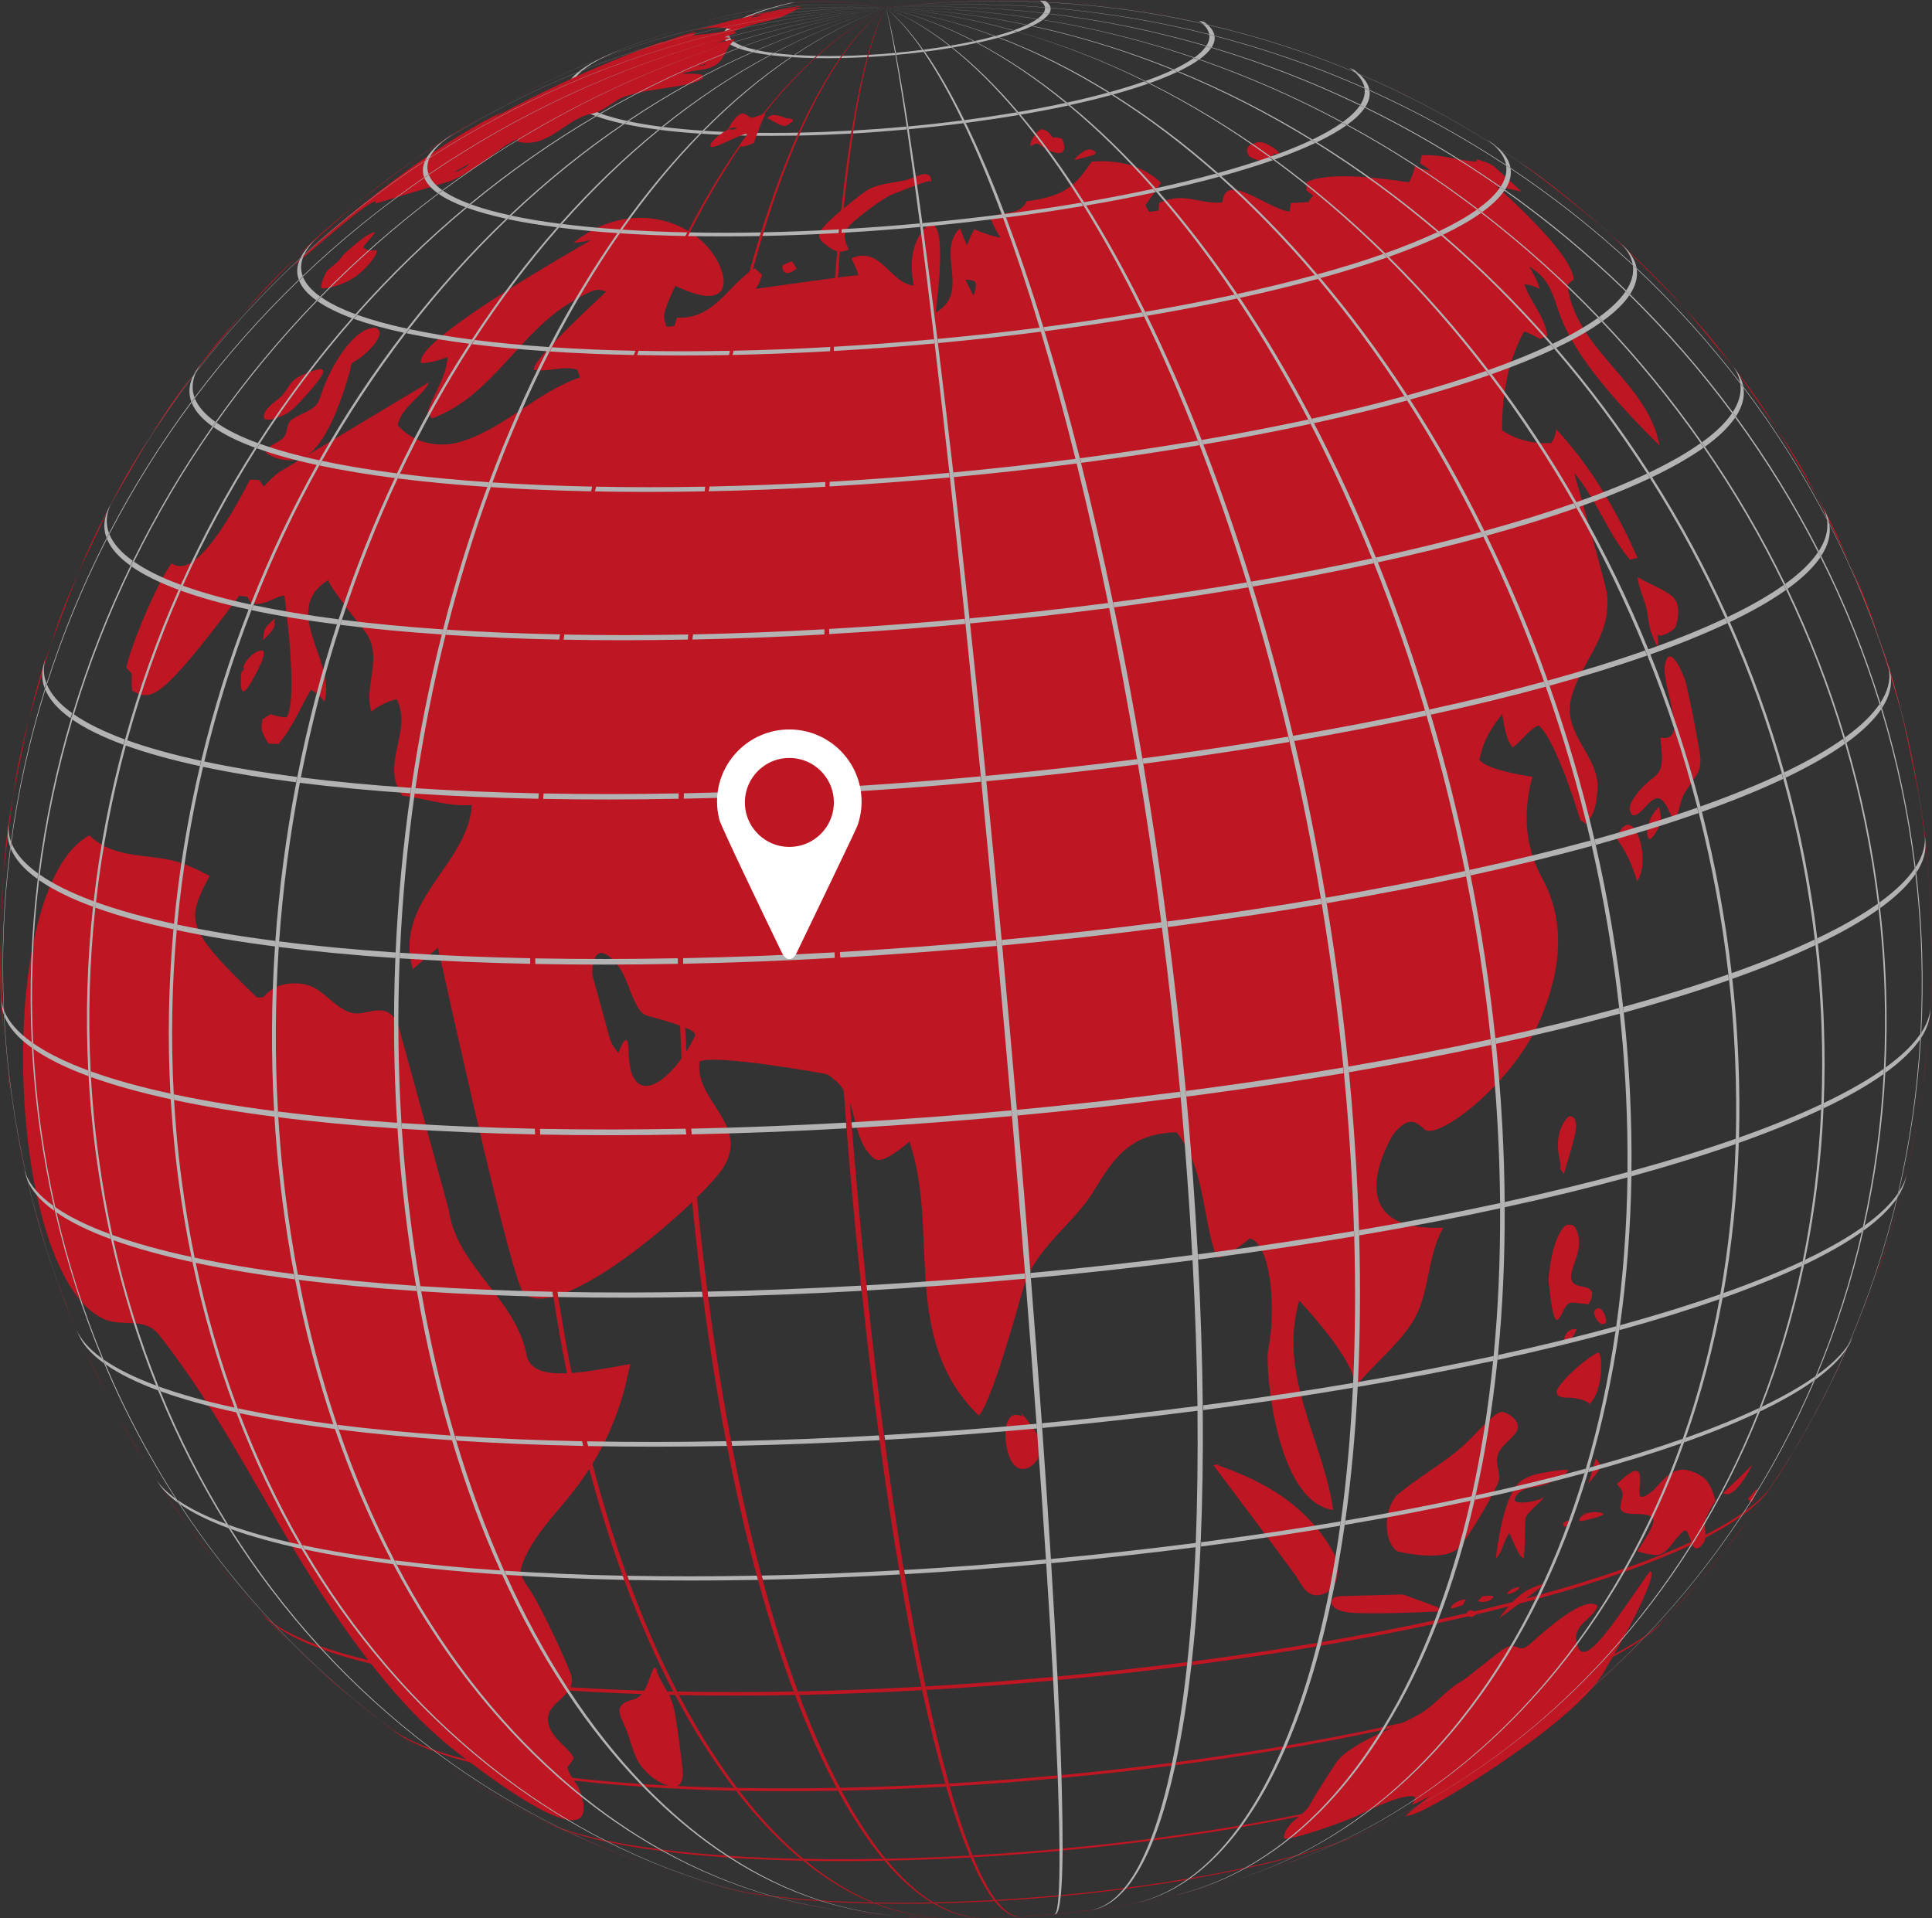 <?xml version="1.0" encoding="UTF-8"?><svg id="a" xmlns="http://www.w3.org/2000/svg" viewBox="0 0 301.02 298.91"><rect x="0" y="0" width="301.02" height="298.91" fill="#333333" stroke="none"/><defs><style>.b{fill:#fff;}.c,.d{fill:#be1622;}.d{stroke:#fff;stroke-width:1.6px;}.e{fill:#b3b3b3;}</style></defs><path class="e" d="M187.61,3.41c-.27-.06-.53-.12-.8-.18,.19,.13,.37,.27,.53,.42,.27,.06,.54,.12,.81,.19-.16-.14-.34-.28-.54-.42m.6,.48c-.27-.06-.54-.12-.82-.19,.58,.53,.92,1.07,1.01,1.64,.27,.07,.55,.14,.83,.21-.1-.57-.43-1.13-1.02-1.66m1.03,1.72c-.27-.07-.55-.14-.83-.21,.08,.57-.08,1.15-.46,1.74,.27,.08,.55,.16,.82,.24,.39-.6,.55-1.19,.46-1.76m-.5,1.82c-.27-.08-.55-.16-.82-.24-.4,.58-1.01,1.18-1.83,1.77,.27,.09,.53,.18,.79,.27,.83-.6,1.46-1.2,1.86-1.8m-1.95,1.86c-.27-.09-.53-.18-.79-.27-.84,.6-1.89,1.19-3.13,1.79,.25,.1,.5,.2,.74,.3,1.26-.6,2.33-1.21,3.18-1.82m-3.31,1.88c-.25-.1-.49-.2-.74-.3-1.25,.59-2.68,1.17-4.3,1.74,.22,.11,.44,.22,.67,.33,1.64-.58,3.1-1.18,4.37-1.77m-4.54,1.83c-.22-.11-.44-.22-.66-.33-1.64,.58-3.45,1.14-5.43,1.68,.19,.12,.38,.24,.58,.36,2.01-.56,3.86-1.12,5.52-1.71m-5.73,1.77c-.19-.12-.38-.24-.58-.36-1.97,.54-4.11,1.06-6.4,1.56,.16,.13,.32,.26,.47,.38,2.32-.5,4.49-1.04,6.5-1.58m-6.74,1.64c-.16-.13-.31-.26-.47-.39-2.31,.5-4.77,.97-7.36,1.42,.12,.13,.23,.27,.35,.41,2.64-.45,5.13-.93,7.48-1.43m-7.75,1.48c-.12-.14-.23-.27-.34-.41-2.26,.38-4.62,.74-7.07,1.07-.35,.05-.7,.1-1.05,.14l.21,.43,1.07-.14c2.49-.34,4.88-.7,7.18-1.09m-8.55,1.27c-.07-.14-.14-.29-.2-.43-2.82,.37-5.64,.68-8.45,.94,.02,.15,.04,.29,.07,.44,2.85-.27,5.72-.58,8.58-.95m-8.88,.98c-.02-.15-.04-.3-.06-.45-2.78,.26-5.54,.46-8.26,.62-.02,.15-.04,.3-.07,.46,2.76-.16,5.56-.37,8.39-.63m-8.67,.64c.02-.15,.05-.31,.07-.46-2.72,.15-5.41,.26-8.01,.31-.07,.15-.14,.31-.2,.46,2.65-.05,5.37-.16,8.14-.31m-8.41,.32c.07-.15,.14-.31,.2-.46-2.6,.05-5.12,.05-7.55,0-.11,.15-.22,.31-.33,.46,2.47,.05,5.03,.04,7.68,0m-7.93,0c.12-.15,.23-.31,.34-.46-2.41-.05-4.71-.15-6.89-.29-.15,.15-.3,.3-.45,.45,2.22,.15,4.56,.25,7,.3m-7.23-.31c.15-.15,.3-.3,.45-.46-2.19-.15-4.25-.34-6.16-.58-.18,.15-.36,.3-.55,.45,1.94,.25,4.04,.44,6.26,.59m-6.46-.62c.19-.15,.37-.3,.55-.44-1.89-.24-3.63-.53-5.19-.87-.21,.14-.42,.29-.64,.43,1.59,.34,3.36,.63,5.27,.88m-5.44-.91c.21-.14,.42-.29,.64-.43-1.56-.34-2.95-.72-4.13-1.15l-.71,.41c1.2,.44,2.61,.82,4.2,1.17m-4.32-1.21c.24-.14,.47-.28,.71-.42-1.16-.42-2.12-.9-2.86-1.41-.25,.13-.5,.26-.75,.39,.75,.52,1.73,1,2.9,1.44m-2.98-1.49c.26-.13,.5-.26,.76-.39-.73-.52-1.19-1.06-1.42-1.62-.26,.12-.52,.24-.78,.36,.23,.57,.7,1.12,1.44,1.65m-1.46-1.7c.26-.12,.52-.24,.78-.36-.2-.55-.17-1.12,.09-1.7-.26,.11-.52,.22-.78,.33-.26,.59-.29,1.17-.09,1.73m.11-1.8c.26-.11,.52-.22,.78-.33,.27-.58,.78-1.18,1.49-1.77-.25,.1-.5,.2-.75,.3-.73,.6-1.24,1.21-1.51,1.8m1.59-1.86c.25-.11,.5-.2,.75-.3,.73-.59,1.66-1.19,2.79-1.78-.24,.09-.47,.18-.71,.27-1.15,.6-2.1,1.21-2.83,1.81m2.95-1.87c.23-.09,.47-.18,.71-.27,1.15-.59,2.5-1.19,4.03-1.77-.21,.08-.43,.16-.64,.24-1.56,.59-2.92,1.19-4.09,1.8m4.25-1.86c.21-.08,.42-.16,.64-.24,.12-.04,.24-.09,.37-.14l-.9,.34s-.07,.03-.1,.04"/><path class="e" d="M162.87,.13c-.28-.01-.57-.02-.85-.03,.1,.07,.18,.13,.26,.2,.29,.01,.58,.03,.86,.04-.08-.07-.17-.14-.27-.21m.3,.24c-.29-.02-.58-.03-.86-.04,.29,.26,.45,.53,.5,.81,.3,.02,.59,.05,.88,.07-.05-.29-.22-.57-.52-.84m.52,.87c-.29-.03-.59-.05-.88-.07,.04,.28-.04,.57-.23,.86,.29,.03,.58,.07,.88,.1,.19-.3,.27-.6,.23-.89m-.26,.92c-.29-.04-.58-.07-.88-.11-.19,.29-.5,.58-.9,.88,.28,.04,.56,.09,.84,.13,.42-.31,.74-.61,.94-.91m-.98,.94c-.28-.04-.56-.09-.84-.13-.42,.3-.94,.59-1.55,.89,.26,.05,.53,.11,.79,.17,.64-.3,1.18-.61,1.61-.92m-1.67,.95c-.26-.06-.52-.11-.78-.17-.62,.29-1.34,.58-2.13,.87,.24,.06,.47,.13,.71,.2,.83-.29,1.57-.59,2.21-.89m-2.29,.92c-.24-.06-.47-.13-.71-.2-.81,.28-1.71,.57-2.69,.83,.2,.08,.41,.15,.61,.23,1.02-.28,1.95-.57,2.79-.87m-2.89,.89c-.2-.08-.41-.15-.61-.23-.98,.27-2.04,.53-3.17,.77,.17,.08,.33,.17,.5,.26,1.17-.26,2.27-.52,3.28-.8m-3.41,.82c-.16-.09-.33-.17-.49-.26-1.14,.25-2.36,.48-3.64,.7,.12,.09,.24,.19,.36,.28,1.33-.23,2.59-.47,3.78-.73m-3.91,.75c-.12-.1-.24-.19-.36-.28-1.12,.19-2.29,.36-3.5,.53-.17,.03-.35,.05-.52,.07,.07,.1,.14,.2,.21,.31,.18-.03,.36-.05,.54-.07,1.26-.17,2.47-.35,3.63-.55m-4.32,.64c-.07-.1-.14-.2-.21-.31-1.4,.18-2.8,.34-4.19,.47,.02,.11,.04,.21,.06,.32,1.44-.13,2.89-.29,4.33-.48m-4.48,.5c-.02-.11-.04-.22-.06-.32-1.38,.12-2.75,.23-4.09,.3-.03,.11-.06,.22-.09,.34,1.39-.08,2.81-.19,4.24-.32m-4.38,.33c.03-.11,.06-.23,.09-.34-1.35,.08-2.68,.13-3.97,.15-.08,.11-.16,.22-.23,.34,1.34-.03,2.71-.08,4.11-.16m-4.25,.16c.08-.11,.16-.23,.24-.34-1.29,.03-2.54,.03-3.74,0-.12,.11-.25,.22-.37,.34,1.25,.02,2.54,.02,3.87,0m-4.01,0c.13-.11,.25-.23,.38-.34-1.19-.03-2.34-.07-3.41-.14-.17,.11-.33,.22-.5,.33,1.12,.08,2.3,.12,3.53,.15m-3.65-.16c.17-.11,.33-.22,.5-.33-1.08-.07-2.11-.17-3.05-.29-.2,.11-.41,.21-.61,.32,.98,.12,2.04,.22,3.16,.3m-3.26-.31c.2-.11,.41-.21,.61-.32-.94-.12-1.8-.26-2.57-.43-.23,.1-.47,.2-.7,.31,.8,.17,1.7,.32,2.66,.44m-2.75-.46c.24-.11,.47-.2,.71-.31-.78-.17-1.46-.36-2.05-.57-.26,.1-.52,.19-.78,.29,.6,.22,1.32,.42,2.12,.59m-2.18-.61c.26-.1,.52-.19,.78-.29-.58-.21-1.05-.44-1.42-.7-.27,.09-.55,.18-.83,.26,.38,.27,.87,.5,1.47,.73m-1.5-.75c.27-.09,.55-.18,.83-.26-.36-.26-.59-.53-.7-.81-.28,.08-.57,.15-.86,.23,.12,.29,.36,.57,.73,.83m-.74-.86c.28-.08,.57-.15,.85-.23-.1-.27-.08-.56,.04-.85-.29,.07-.57,.13-.86,.2-.13,.3-.15,.59-.04,.88m.05-.91c.29-.07,.57-.13,.86-.2,.13-.29,.39-.58,.74-.88-.27,.05-.55,.11-.82,.17-.37,.3-.63,.61-.77,.91m.81-.94c.27-.06,.55-.11,.83-.17,.36-.29,.82-.59,1.38-.88-.26,.04-.52,.09-.78,.14-.58,.3-1.06,.61-1.43,.91m1.49-.95c.26-.04,.51-.09,.77-.14,.57-.29,1.24-.59,2-.88-.24,.04-.47,.07-.7,.11-.79,.3-1.48,.6-2.07,.91m2.15-.94c.23-.04,.47-.07,.7-.1,.76-.29,1.61-.57,2.54-.84-.2,.02-.41,.05-.61,.07-.96,.28-1.84,.57-2.63,.87m2.73-.9c.2-.03,.41-.05,.61-.07,.94-.27,1.96-.54,3.07-.79,.02,0,.04,0,.05-.02-.17,.02-.33,.03-.5,.05-.02,0-.04,0-.06,.01-1.14,.26-2.2,.54-3.18,.82"/><path class="e" d="M115.83,3.02c-.26,.04-.52,.09-.78,.14-7.43,1.34-14.59,3.34-21.43,5.97-.24,.09-.47,.18-.71,.27-4.49,1.76-8.85,3.78-13.06,6.05l.55-.29c4.07-2.18,8.28-4.12,12.63-5.82,.23-.09,.47-.18,.71-.27,6.82-2.61,13.96-4.61,21.37-5.94,.26-.04,.51-.09,.77-.14,7.14-1.23,14.53-1.84,22.12-1.77-7.61-.05-15.02,.57-22.18,1.8"/><path class="e" d="M117.88,2.11c-.24,.03-.47,.07-.7,.11-6.73,1.03-13.22,2.74-19.41,5.08-.21,.08-.42,.16-.64,.25l-.62,.24,.55-.21c.08-.03,.16-.06,.24-.09,.21-.08,.42-.16,.64-.24,6.17-2.33,12.62-4.03,19.33-5.05,.23-.04,.47-.07,.7-.1,6.47-.94,13.17-1.25,20.05-.87-6.91-.36-13.63-.05-20.13,.9"/><path class="e" d="M120.5,1.24c-.2,.03-.41,.05-.61,.07-4.51,.57-8.88,1.55-13.11,2.91l.27-.08c4.17-1.34,8.49-2.3,12.94-2.86,.2-.02,.4-.05,.61-.07,5.61-.65,11.43-.67,17.41,0-6.02-.66-11.87-.64-17.51,.03"/><path class="c" d="M239,231.72c2.46-.28,4.53-1.81,4.92-2.12,.15-.12,.36-.31,.41-.5-.7-.36-5.11,.64-5.16,.65-2.52,.78-3.04,1.67-3.88,3.47-1.58,3.4-2.22,9.55-2.22,9.6,1.12-1.07,1.15-2.72,2.07-3.89,.16,.21,.16,.21,.59,1.2,.91,2.1,1.24,2.53,1.7,2.69,.06-.7,.18-2.15,.18-4.4q0-1.79,.11-1.99c.14-.27,.36-.67,1.39-1.64,1.21-1.14,1.27-1.21,1.36-1.62-.31,.72-3.93,1.3-4.41,.69-.2-.26,.22-1.82,2.93-2.14m-5.62-5.04c.54-1.51,2.01-2.26,2.85-3.51,1.18-1.76-1.63-3.28-2.33-3.16-.07,0-.15,.04-.22,.06-.12,.05-.47,.21-.76,.44-2.13,1.73-3.81,3.92-5.95,5.64-2.92,2.35-6.18,4.24-9.08,6.62-.16,.13-.36,.32-.48,.48-2.24,3.06-1.36,7.66,.4,8.49,.06,.03,7.14,1.75,9.4-.53,1.88-1.9,6.05-9.34,6.33-10.49,.32-1.36-.65-2.66-.16-4.03m3.32,20.74c.03-.06,.04-.11,.05-.15-.21,.01-.34,.04-.51,.09-1.27,.36-1.41,.98-1.38,1,.17,.08,1.52-.32,1.83-.94m-2.98-17.15h0ZM97.39,162.02m143.19,84.89c.08-.05,.18-.13,.25-.19-.27,.06-.34,.08-.66,.17-2.6,.76-4.21,2.04-6.63,5.3,1.59-1.14,4.04-2.94,7.04-5.27M151.7,46.11c-.45-.85-.83-1.61-1.29-2.54,1.24,.07,1.67,.17,1.63,.96-.02,.43-.2,1.1-.34,1.58m-43.43,115.33c-2.71,5.63-8.03,10.59-9.81,5.9-.4-1.05-.47-2.51-.53-3.69-.07-1.35-.15-1.47-.38-1.61h0c-.39,.14-.47,.31-1.22,2.02-.38-.47-.96-1.17-1.3-2.18l-2.73-9.94c-.09-.55-.02-3.64,1.52-3.44,.09,.01,2.25,.35,3.96,4.83,.67,1.76,1.44,3.76,2.31,4.51,.34,.3,.48,.34,1.22,.55,1.59,.44,5.83,1.62,6.66,2.36,.29,.26,.44,.42,.31,.7m86.51,31.53c3.34,1.01,4.06,11.34,2.77,17.55-.41,1.98,1,23.43,10.16,24.75-1.55-10.91-8.68-20.92-5.28-32.63q8.92,9.81,8.65,13.54c2.74-3.46,6.31-6.17,8.78-9.87,3.05-4.55,2.3-10.37,5.02-15.03-17.25,.73-7.93-14.39-7.81-14.54,2.41-3.04,3.66-1.89,4.87-.77,2,1.85,14.29-7.46,18.31-17.8,1.33-3.42,4.86-12.49,.06-21.26q-3.94-7.2-1.56-15.87-7.25-1.17-8.28-2.7c.61-2.33,1.02-3.87,3.58-7.1q.5,3.9,1.62,5.23c1.45-1.03,2.38-2.67,4.03-3.47,2.78,2.27,6.49,14.65,6.52,14.76,.84,.61,.84,.6,.84,.6h0c1.11-1.39,1.53-1.92,1.83-5.12,.5-5.34-5.52-8.82-4.11-14.42,1.25-4.97,5.36-8.79,5.64-14.15,.03-.53,.03-1.25,.01-1.79q-.04-1.12-5.18-19.21c3.51,4.11,5.21,9.38,8.69,13.52,.35-.08,.83-.19,1.19-.27q-5.4-12.29-12.71-20.08c0,.69-.32,1.64-.75,2.18q-4.34,.24-7.63-1.98-.09-8.91,3.34-15.25l.19-.15c.73,.31,1.7,.77,2.39,1.17,.34-.14,.79-.34,1.12-.48-.36-3.05-2.65-5.25-3.58-8.04,.75,.03,1.76,.33,2.38,.75q-.24-1.19-1.63-3.55c1.78,1.24,2.95,2.06,4.19,5.83,1.2,3.63,3,9.12,16.12,22.1-1.84-10.04-13.09-14.7-14.35-25.08,.29-.25,.69-.58,.99-.82q-.38-3.93-11.99-14.48,3.11,.58,3.81,.84-.22-.33-4.27-3.98c-.71-.5-1.84-.86-2.68-1.09,0,.11-.03,.26-.04,.37-2.87-.18-5.63-1.21-8.54-.99-.08,.36-.18,.84-.26,1.21,.5,.34,1.16,.8,1.66,1.14-.77-.04-1.79-.33-2.46-.69-.12,.8-.48,1.87-.92,2.55-3.7-.59-12.67-1.79-15.96,0v1.25c.3,.25,.71,.58,1.01,.82-.23,.3-.54,.7-.77,1.01-.8,.06-1.87,.11-2.67,.13-.05,.41-.13,.94-.19,1.35-3.49-.41-10.08-6.41-10.47-1.45-2.68,.38-5.24-1.11-7.93-.52-.77,.16-.77,.16-.77,.16-.34,.12-.79,.29-1.12,.41-.05,.37-.11,.87-.16,1.24-.43,.06-1.01,.15-1.44,.21-.18-.31-.42-.73-.6-1.05q1.53-2.05,2.44-3.49c-1.03-.94-4.14-3.81-10.77-3.3-2.54,3.55-3.82,5.33-10.16,6.19-1.13,2.45-3.97,1.31-5.62,2.67,.34,.95,.97,2.16,1.58,2.96q-1.26-.08-4.1-1.27c-.43,.71-.9,1.72-1.14,2.52-.36-.79-.81-1.86-1.11-2.68-3.84,3.63,1.78,9.99-3.78,13.12q1.86-15.14-1.27-13.55s-3.55,2.68-2.13,9.36c-3.72-.34-5.19-6.3-9.76-4.23,.43,.73,.9,1.78,1.1,2.6q-1.76,.13-15.99,2.14c.43-.59,.84-1.5,.99-2.22-.34-.3-.8-.7-1.13-.99-4.1,2.47-6.25,8.01-12.13,7.7-.12,.39-.28,.91-.4,1.3-.36,.04-.85,.08-1.21,.12-.58-1.59-.72-1.97,1.37-6.38,8.5,4.05,7.57-.96,7.43-1.54-1.73-7.54-13.29-13.11-23.2-5.26l.06,.1c.8-.07,1.85-.27,2.63-.47q-27.68,15.99-26.54,19.21,1.54,.01,4.13-.94c-.21,3.15-2.16,5.65-3.12,8.52,.19,.32,.44,.73,.64,1.05,9.45-3.44,13.52-13.33,21.8-18.17,3.69-2.16,3.88-2.09,5.4-1.61q-11.8,10.98-11.28,12.2c2.25,.39,4.49-.71,6.74-.04,.14,.36,.33,.85,.46,1.22-6.97,2.33-12.02,8.31-19.23,10.19-.56,.14-5.53,1.3-9.2-2.75,.68-2.96,3.64-4.23,4.96-6.72l-23.22,13.92c-.89,.56-1.89,1.58-2.6,2.37-.21-.3-.49-.71-.7-1.02-.43-.03-1-.05-1.43-.08q-8.27,15.97-12.22,13.04c-2.46,3.33-6.63,13.6-7.05,16.28,.26,.28,.6,.66,.86,.95-.07,.79-.06,1.85,.03,2.63,2.89,1.5,4.09,2.12,16.7-14.79,.38,.04,.88,.11,1.25,.15,.18,.32,.42,.74,.6,1.05,1.94,.45,3.43-.92,5.17-1.26,.05,.12,2.26,16.51,.31,19.02-.75-.04-1.75-.26-2.46-.52-.37,.24-.87,.55-1.24,.79-.28,1.5-.32,1.73,.89,3.8,.47,.02,1.1,.05,1.57,.08,2.21-2.51,3.38-5.65,5.08-8.47,.75,.4,1.63,1.18,2.1,1.88,1.92-6.26-7.02-14.24,.58-18.96q.07,.8,5.66,7.9c3.11,3.95-.22,8.46,1.07,12.57q2.05-1.52,3.94-1.9c2.57,4.87-2.67,10.22,.92,15.03,3.61,.4,7.09,1.77,10.8,1.43-.63,9.41-12.26,14.86-9.21,25.59q.21-.16,3.93-3.34,11.64,52.58,13.44,53.96c6.08,4.67,28.04-14.89,31.06-19.78,4.12-6.7-4.68-10.47-3.73-16.45,2.27-1.22,19.75,1.92,19.86,1.99,.39,.23,.86,.6,1.2,.89,3.87,3.16,2.29,9.06,6.13,12.24q1.22,1.01,5.49-2.64c4.8,13.93-1.58,30.7,10.83,42.7q2.03-2.39,6.85-19.65c1.8-6.46,7.73-9.96,11.03-15.34,3.08-5.02,5.52-8.98,12.93-9.16,4.49,5.71,3.91,13.03,6.21,19.44q1.04,.43,5.22-2.92m28.4,58.3h.01c.05,0,.11,0,.17,0h-.19Zm10.54-21.01h0Zm-4.64,21.74s-.04-.03-.06-.04h0s.04,.02,.05,.04m-69.99-31.82c.09,.18,.21,.34,.3,.51-1.01-.29-2.06-.6-2.57,1.46-.34,1.33-.07,3.99,.8,5.55,1.27,2.28,3.69,1,4.44-1.06,.09-.24,.17-.56,.21-.81,.27-2.05-3.13-5.64-3.17-5.66m74.63,10.09-9.43,20.55c-.07-.16-.24-.35-.39-.42l-5.28-1.93-9.67,.26q-.28,0-1.04,.19c-1.02,.75-.31,1.97,1.98,2.32,.64,.1,3.55,.38,14.27-.12,.04-.09,.09-.21,.13-.3m5.57,.85c.13-.25-.21-.86-.86-.7-.18,.06-.29,.13-.47,.3,.07,.48,.35,.64,.48,.69,0,0,0,0,.02,0h-.01s.04,0,.05,0c.42,.08,.79-.28,.81-.31M40.49,103.79h0ZM228.39,249.28s0-.02,0-.03c0,0,0,.02,0,.03-.02-.06-.06-.11-.42-.04-1.37,.34-2.08,1.19-1.91,1.34,.17,.14,1.43-.34,1.91-.51,0,0-.02,0-.02,0,0-.02,0-.04,0-.06l.02-.05c.13-.27,.37-.64,.42-.68,0,.02,0,.04,0,.05,0-.02,0-.04,0-.06m1.96,.07s-.05,.04-.06,.06c.09,.32,1.75,.33,2.31-.42,.15-.2,.35-.48-1.66-.25v.02c-.15,.24-.58,.58-.59,.58M40.45,103.85h0Zm-.02,.03h0Zm.03-.05s0-.02,.01-.02h0s0,.01-.01,.02m0,.02s0-.01,0-.02v.02h0m.02-.05h0m0,0h0Zm0,0h0m61.4,155.91h0s0,0-.01,0h.01Zm1.26,.98h.01s0,0-.01,0M40.43,103.91s0,0,0-.01c0,0,0,.01-.01,.02h0m62.84,156.87h0s.02,.02,.03,.03c0,0-.02-.02-.04-.03m0,0s-.08-.06-.11-.09c.04,.03,.07,.06,.11,.09h0ZM40.42,103.92h0Zm64.49,161.88c-.38-1.22-.68-1.75-1.03-2.35-1.58-2.74-1.57-3.06-1.57-3.26,.06,.03,.15,.07,.21,.11-.17-.2-.39-.35-.58-.52-.09,.17-.21,.39-.3,.55-.87,2.45-1.27,3.57-2.38,4.23-.73,.43-1.67,.4-2.31,1.04-.56,.57-.5,.83-.33,1.62,.1,.45,.41,1,.59,1.43,.09,.2,.2,.48,.29,.68,.87,2.03,1.13,4.31,2.59,6.08,2.17,2.65,4.78,3.23,5.56,2.8,.54-.29,.81-1.13,.74-2.3,0-.07-.98-8.47-1.49-10.1m-1.58-4.96l-.03-.02s.02,.02,.04,.03h0Zm-.5-.35s-.04-.06-.04-.06c-.04-.03-.09-.04-.14-.07-.02-.01-.04-.02-.06-.03h0c.2,.17,.22,.16,.23,.16h0m126.42-9.66s-.02-.02-.04-.03h0s.03,.02,.04,.03h0m19.22-46.66h.01s0,0-.01,0m1.5,2.1c.07-.03,.27-.16,.3-.28,.11-.38-.44-2.41-1.38-2.12-.16,.06-.26,.13-.41,.3-.03,.03-.04,.04-.06,.09-.24,.6,.75,2.37,1.56,2.01m-1.53-2.06h0s-.03,.05-.05,.07h0s.03-.04,.05-.06h0m-1.71,31.7s0,0,0,.01c0,.03,0,.04,.03,.04,.26-.3,.4-.46,.42-.5h0s-.38,.32-.44,.45m-5.43-36.27c.42,4.61,.93,6.59,1.53,5.87,.55-.65,.74-1.53,1.3-2.18,.07-.07,.4-.42,.94-.39h0q.09,0,2.44,.26c.11-.21,.29-.5,.38-.73,.12-.29,.23-.73,.17-1.04-.14-.73-1.02-.89-1.72-1.03-.94-.18-1.56-.5-1.55-1.5,0-.68,.33-1.58,.73-2.72,.75-2.11,.47-3.57,.24-4.24-.52-1.51-1.48-1.14-1.84-1-2.12,1.8-2.69,7.99-2.63,8.69m8.02,4.02s.04,.06,.06,.09h0s-.04-.06-.05-.09m-2.72,33.31c2.84-.66,3.08-.9,3.15-.98,.3-.3-.75-.4-1.24-.4-.67,.01-1.07,.14-1.34,.22-.73,.29-.96,.58-1.16,1.05,.14,.12,.27,.18,.58,.1m26.42-8.74s-.1,.1-.14,.14c-1.47,1.5-2.83,2.81-4.4,4.27,1.36,.98,3.44-2.19,4.34-4,.06-.12,.14-.29,.2-.41m-5.88,5.07c-.53-1.67-1.03-3.25-3.73-4.1-.33-.1-.79-.21-1.13-.21-3.01,.04-3.8,3.36-6.26,4.22-.71,.25-.6-.79-.55-1.28,.21-2.11,.11-3.09-1.08-2.63-.68,.35-1.23,.78-2.46,1.93,1.07,1.22,1.03,1.36,.67,2.76-.12,.49-.16,.83-.11,1.04,.23,.86,1.59,.87,2.59,.88,.62,0,2.27,.03,2.52,.83q.28,.93-2.48,4.9c.15,.24,2.88,.86,3.52,.58,1.77-.77,2.34-2.78,3.89-3.77,.33,.1,.4,.16,.9,1.55,.34,.94,.4,.99,.78,1.29,.5-.08,.6-.09,1.1-.72,.2-.25,.54-.67,.36-2.25-.18-1.56,.27-2.29,1.62-4.49-.05-.17-.11-.38-.16-.55m-75.11-5.51s-.01,0-.02,0q-1.58,.24-1.91,.34c1.02-.18,1.66-.29,1.87-.33,.02,0,.04,0,.06-.01m81.72,4.25s-.04,0-.11,.06c-.22,.19-.5,.54-1.29,1.5,.08,.06,.3,.24,.57,.5l.02,.02c.78-1.64,.89-2.02,.81-2.08m-70.23,15.84c1.48,1.48,3.65,.34,4.34-.77,.12-.19,1.14-1.97,.12-4.79,.02,.03,.03,.07,.04,.09-.08-.17-.19-.4-.28-.57-.18-.36-.37-.72-.55-1.08,.22,.42,.43,.84,.65,1.27-4.89-8.89-13.46-12.02-18.05-13.71h0v-.02q.12-.1,.32-.17s-.09,.02-.13,.02c-.3,.05-.6,.11-.91,.16q12.55,16.69,13.18,17.77c.71,1.22,1,1.51,1.28,1.8m44.06-29.23c0,.06,0,.14,0,.19,.32-.27,1.15-1,1.64-3.33,.5-2.37,.27-4.89-.26-4.74-1.96,.93-6.06,4.64-6.42,6.05-.02,.86,.74,1.01,2.23,.99,.25,0,2.07,.22,2.81,.83m8.92,26.99c-6.25,9.13-10.02,14.64-10.86,10.24-.54-2.83,2.57-3.52,3.29-5.62q-1.95-1.84-10.4,5.82c-1.12,1.01-1.58,.82-2.03,.64-.68-.28-1.33-.54-3.08,.85q-5.15,4.11-5.58,4.36c-.16,.1-.38,.22-.54,.32-2.17,1.34-3.72,3.45-5.92,4.74-3.72,2.19-7.94,3.41-11.45,5.99-.42,.31-1.06,.78-1.78,1.74-.02,.03-3.33,5.09-3.95,6.34-1,2-3.61,2.67-4.14,5.06-.02,.11,.03,.27,.04,.38,1.19,.28,9.34-2.56,11.65-3.69,2.29-1.13,7.74-3.65,8.77-2.71q-.16,.66-.55,1.13,.26,.06,2.78-1.34-3.21,2.57-3.78,3.06c2.08,.38,15.39-8.17,21.93-13.34,6.17-4.88,7.8-7.24,8.78-8.64-.04,.07-.1,.18-.14,.25,.12-.23,.29-.54,.42-.77,6.47-10.93,7.35-14.32,7.43-15.27-.1-.11-.22-.24-.32-.35-.16,.24-.38,.57-.55,.81m-9.02-14.49c1-1.17,1.57-1.85,1.75-2.32,.21-.55-.06-.87-.6-1.52-.37,1.3-.75,2.57-1.16,3.84m-.71-28.03h0c-.06,0-.12-.02-.19-.02,.06,0,.12,.01,.18,.02m-.19-.02h0Zm-.94,4.15s.03-.05,.04-.07c-.25-.09-.44-.1-.73-.02-1.01,.35-1.65,1.67-.79,2.12h0s-.03-.02-.04-.02c.03,.01,.05,.03,.09,.04-.02,0-.03-.02-.04-.03h.01c.34,.12,.99-1.12,1.47-2.02m-2.66-25.27l.02,.04v-.02s-.02-.01-.02-.02m-.41-.6s.02,.03,.03,.04h0l-.03-.04m4.2,21.74c.06,0,.12,.01,.18,.02h0c-.07-.01-.13-.02-.2-.02h0Zm-4.17,13.44s0-.05,.02-.07c-.01,.02-.02,.05-.02,.07h0m.4-34.55c.21,.32,.43,.64,.64,.96q1.92-6.12,1.93-7.4c0-1.39-.63-1.77-1.21-1.53-.02,.02-2.21,1.97-1.49,5.93,.3,1.64,.33,1.89,.25,2.14q-.06-.03-.12-.11m-.42,34.62h0Zm-1.34-17.76h0c.03,.37,.05,.73,.08,1.1,0-.19-.03-.37-.04-.56-.02-.18-.03-.36-.04-.54m2.54,39.05s.07,0,.17-.06c.19-.12,.38-.27,.57-.4,.02-.02,.05-.04,.07-.05-.22-.42-.25-.47-.43-.41-.14,.05-.28,.14-.65,.41l.02,.08c.07,.21,.13,.44,.25,.44m-1.19-21.33s0-.02,.01-.04h0s0,.02-.01,.04m0,.03h0m0-.03h0Zm0,.01h0Zm4.37,2.55c.22-.06,.52-.17,.62-.32h0s-.01,0-.02,0c-.2,.15-.39,.25-.61,.32m-4.37-2.56h0Zm3.69,2.76c.23-.06,.45-.13,.68-.2h-.05c-.21,.07-.42,.14-.63,.2M124.14,41.92h0m0,0h0m0,0M112.45,6.5h0m32.33,21.87h.01s0,0-.01,0m-73.71-1.73c1.9-1.08,1.94-1.07,2-1.06,0,.1-.6,.51-1,.74-.64,.36-.95,.42-1.07,.44h0l-.18,.03c.09-.05,.17-.1,.26-.15M109.26,10.12c-.1,.04-.15,.06-.16,.07h0s.29-.05,.33-.06c.06-.02,.21-.06,.22-.08,0,0-.11,0-.2,.02,.56-.1,.71-.13,.74-.12,0,0-.6,.26-.76,.28q-.55,.08-.58,.07s.05-.05,.41-.19m.04-.01s.03,0,.04,0c-.03,0-.05,0-.07,.01,0,0,.02,0,.03,0m7.55-7.3c.41-.1,.37-.13,.33-.16-.04-.03,0-.05,.19-.11,.27-.07,.58-.14,1.19-.26-.01,.03,.02,.07-.01,.1-.03,.03-.14,.07-.2,.09-.31,.1-.83,.2-1.53,.35h.03m3.38-1.04c.19-.04,.77-.17,1.4-.29l-1.45,.3h.06ZM58.49,31.72l11.66-3.5c1.58-.6,4.08-2.26,4.89-2.8,1.88-1.25,3.5-2.87,5.62-3.76,0,.12-.03,.28-.04,.4,4.84,1.21,7.43-3.56,11.53-4.33,2.11-.4,3.51-2.19,5.51-2.8,3.11-.96,6.36-1.12,9.52-1.82q1.6-.35,2.31-.91c-.03-.16-.06-.37-.09-.53-.5-.12-1.01-.25-3.11-.15,1.69-.74,3.67-.38,5.27-1.43,1.45-.94,1.59-2.86,2.91-3.9l.12-.09c-.44,.04-.9,.08-3.05,.67,.76-.31,1.54-.57,2.31-.87-.27-.04-.62-.09-.89-.11q.18-.14,1.78-.64c-.11-.07-.27-.16-.38-.23,2.31-1.21,4.94-1.4,7.36-2.26,1.11-.47,2.12-1.15,3.28-1.54q-.83,.08-7.01,1.18c2.29-.49,4.62-.76,6.88-1.36-1.5,.1-4.86,.84-8.41,1.63,.15-.02,.34-.05,.49-.07q-.26,.07-2.36,.57c.26-.08,.6-.17,.86-.24q-1.16,.23-6.33,1.69l-.1,.02c-1.05,.28-1.51,.42-3.54,1.04,5.16-1.61,6.37-1.4,8.37-1.05-.37,.19-1,.51-5.97,.99,.19-.14,.45-.32,.64-.46-.89,.04-1.17,.05-5.35,1.59,.11-.06,.25-.16,.35-.22-.08,.02-11.18,3.55-26.45,11.82q.31-.24,1.15-.77c-.48,.21-11.9,5.32-29.18,20.74l-.27,.25-.08,.07c-1.13,1.05-2.3,2.15-3.18,3.08,8.9-7.56,11.29-9.59,13.03-10.31-.02,.12-.05,.28-.07,.4m12.44-4.95s.04,0,.05,0c0,0,0,0,0,0h0s-.04,0-.05,0m53.2,15.15h0s-.02,0-.02,0c0,0,.02,0,.03,0M112.44,6.5h0s0,0,0,0h0m2.88,16.24c.08,.17,.62,.18,1.84-.35,.1-.04,.22-.1,.32-.14,.49-1.51,.94-2.68,1.68-4.3,.08-.18,.06-.21,.02-.26-.02,0-.04,0-.07,0-.11,.03-.13,.04-.35,.12q-1.64,.69-1.87,.5-.96-.78-1.39-.61c-1.04,.41-1.87,2.05-1.88,2.13,0,.03-.06,.1-.37,.22q1.45-.24,1.53-.18c-.01,.09-.42,.58-1.18,.18-2.9,1.72-3.16,2.72-2.77,2.82,.46,.11,1.57-.41,2.47-.82,1.34-.63,2.86-1.34,3.13-1.14,0,.11,.02,.19-.57,.87-.37,.43-.65,.74-.54,.96m-2.85-16.25h0Zm11.64,35.44q-.51-1.14-.8-1.16c-.29,0-.62,.17-1.45,.64,.1,1.89,1.72,.87,1.86,.72h0s-.11,0-.34,.1c.21-.09,.44-.17,.65-.26,.03,0,.06-.02,.08-.03m-10.99-21.85s.06,0,.13-.02h0s-.09,0-.13,.02m9.78-.74c.5-.31,1.06-.66,.24-.86-.26-.05-.52-.06-.77-.11-.04,0-.09-.03-.15-.05-.78-.35-1.18-.39-1.57-.4-.66-.02-1.01,.35-1.13,.48,.68,.29,1.29,.72,1.97,1,.3,.13,.71,.27,.92,.2-.09,.04-.18,.09-.27,.13,.26-.11,.76-.39,.77-.39m1.26,22.58h0Zm131.02,48.34c.04,.22,.09,.51,.14,.73,.29,1.18,.79,2.28,1.11,3.44,.35,1.23,.35,2.52,.71,3.75,.14,.46,.87,2.4,1.11,2.45,.12-.21,.12-.82-.02-1.83,.32,.74,2.63-.57,2.84-1.15,0-.02,.72-2.05,.23-3.54-.3-.93-.94-1.36-1.25-1.57-1.54-1.05-3.33-1.65-4.9-2.64,.01,.11,.03,.25,.04,.35m-25.28-65.32h0s.01,.02,.02,.03c0-.01-.02-.02-.02-.03m.11,.17s-.06-.09-.09-.14c.04,.06,.08,.12,.12,.19,0-.02-.02-.04-.04-.05m25.07,112.21h0c.98-1.45,.98-3.76,.65-5.44-.28-1.46-1.12-3.78-2.46-3.29-.75,.4-1.11,1.34-1.1,1.42,.08-.03,.1-.04,.32-.27-.23,.26-.46,.52-.69,.78,1.54,2.17,2.45,4.08,3.26,6.8m4.83-34.96c-.97,1.3-.45,3.5,.21,6.29,.93,3.91,1.42,6.86-1.41,6.27,.41,3.84,.46,5.11-1.2,6.34-1.78,1.31-3.72,3.7-3.57,4.81,.27,1.95,1.6,.54,2.39-.31,1.61-1.71,2.52-2.42,4.04,1.31-.02-.04-.04-.08-.05-.12,.28,.42,.39,.5,.59,.63l.09,.03s.09-.11,.12-.17c.67-1.36,.69-2.96,1.58-4.24q1.7-2.42,1.94-2.97c.21-.48,.28-1.18,.32-1.7,.08-1.06-1.94-11.08-2.36-12.43-.23-.72-1.68-4.43-2.69-3.74m-1.5,23.43c-2.13,2.08-1.99,5.06-1.28,4.95,.27-.04,1.25-1.49,1.47-2.18,.16-.48,.29-1.18,0-2.39-.03-.13-.08-.32-.12-.45-.03,.02-.06,.05-.08,.08m-1.79,4.5c-.02,.07,0,.37,0,.37,0,0,0-.13,0-.36,0,0,0-.02,0-.02h0M196.42,25.11c.58,.18,.8,.11,.99,.02,.28-.14,1.07-.96,1.13-1.08-.02,0-.04,.02-.06,.02,0,0-.01-.02-.02-.03,.02-.04,.02-.05,.07-.12-.22-.06-.23-.07-.25-.08,.23,.02,.44,.15,.67,.17,.2,.01,.22,0,.3-.09,0-.09-.02-.33-.83-.88-1.82-1.23-2.5-.93-3.36-.57-.37,.18-1.13,.56-.54,1.69,.08,.16,.21,.4,1.9,.93m-35.03-2.68h0Zm0,0h0s0,0-.02,0c.02,0,.02,0,.04-.01,.25-.11,.58,.13,1.05,.47,1.23,.88,3.99,1.98,3.23-.7-.04-.16-.12-.37-.18-.53-.57-.19-1.03-.33-1.43-.17-.73-.98-1.31-1.38-1.87-1.3-.66,.18-1.78,1.86-1.67,2.53,.33,.04,.55-.25,.86-.29m6.26,2.47c1.06-.26,2.9-.74,3.01-.87-.07,.03-.1,.04-.14,.05,0-.06,.18-.19,.25-.2,0,0,.02,0,.04,0-.29-.35-.61-.65-1.27-.55-.69,.15-1.31,.66-2.15,1.49h.03c.08,.04,.14,.11,.23,.08m29.9,.14h0m-.14,.1s.09-.06,.13-.1c-.04,.03-.09,.07-.13,.1m-68.1,13.48c1.44,1.04,2.52,.46,2.93,.25-.94-1.81-1.01-2.84,.99-4.53,.03-.03,3.21-2.71,5.45-3.89,.04-.02,5.63-2.26,6.11-2.21,.03,0,.06,.03,.08,.04-.02,.03-.04,.05-.06,.07,.09-.04,.18-.08,.27-.12,.01-.53-.18-1.15-1.16-1.09-.09,.02-.21,.04-.3,.07-.85,.22-1.63,.66-2.49,.87-1.59,.37-3.24,.48-4.79,1.01-.43,.14-1.08,.37-2.52,1.49-7.51,5.91-7.06,6.24-4.52,8.05m68.39-13.7s-.09,.07-.14,.11c.03-.03,.07-.05,.1-.07,.01-.01,.03-.02,.04-.04m.84-.88h0Zm-110.12,251.27c.38-.35,.77-.94,.98-1.41-1.07-1.87-3.27-2.89-3.9-5.1-1.01-3.55,4.18-4.16,3.57-7.52-.18-1-4.63-10.87-6.74-13.91-.36-.51-1.32-1.89-1.2-2.69,.04-.32,.55-3.23,5.16-8.61,3.57-4.17,8.45-9.88,11.09-19.92,.28-1.07,.58-2.53,.82-3.61-8.42,1.57-15.69,2.93-16.23-1.79-1.85-8.63-10.84-13.39-12.08-22.35-.02-.13-7.84-28.75-7.9-28.9-.11-.27-.33-.59-.5-.82-1.94-2.62-4.63-.18-6.86-.89-2.82-.91-4.35-3.97-7.42-4.46-1.2-.19-4.2-.38-6.17,2.06-.3,.02-.69,.04-.99,.05-11.48-10.99-10.93-12.06-7.4-18.96-1.86-.97-2.5-1.26-4.26-1.96-4.75-1.67-10.39-.39-14.46-4.35-15.23,8.19-13.05,69.61,2.69,75.53,2.65,.99,5.97-.46,8.13,2.27,9.45,11.94,16.03,25.67,24.12,38.47q11.48,18.17,22.1,26.42c25.92,20.17,19.23,5.83,19.15,5.67-.56-1.09-1.49-1.97-1.72-3.23M32.09,137.68h0s0,0,0,.02v-.02h0m0,0h0s0,0,0,0m-.01,.03h0m0,.03h0c-.04,.08-.08,.16-.11,.24,.04-.08,.08-.16,.11-.24m14.19-78.88s0,0,.01,0c.1-.06,.22-.14,.34-.21h0c-.23,.13-.36,.21-.38,.2,0,.03,.02,.02,.02,.02m-14.18,78.84h0Zm.25-.53s-.13,.28-.15,.34l.13-.29s.02-.03,.02-.05m-.25,.53h0Zm0,0h0Zm10.65-41.25c-1.5,1.34-1.56,1.4-1.75,3.27,.2-.15,1.25-1.12,1.66-1.9,.25-.49,.16-.68,.1-.81-.06,.19-.09,.38-.14,.57,.02-.11,.1-.49,.27-1.25-.04,.04-.09,.08-.13,.12m1.51-31.8c1.19-.56,2.26-1.72,3.86-3.55,1.8-2.05,2.71-3.29,2.02-3.59-.98-.08-3.58,1.11-4.17,1.56-.96,.74-1.33,1.95-2.21,2.75-.6,.55-1.3,.99-1.86,1.59-.05,.06-.12,.13-.18,.19-.28,.32-.43,.63-.52,.84-.75,1.98,2.9,.28,3.06,.2m-12.06,72.82c-.03,.06-.06,.12-.09,.19,.03-.06,.06-.13,.09-.19Zm9.2-73.45c-.3,.59-.46,.92-.46,.92,.13-.25,.25-.5,.37-.75,.03-.06,.07-.11,.09-.17m4.85-5.2h0ZM112.38,6.51h0Zm0,0,0,0h0Zm0,0,0,0h0Zm0,0h0Zm0,0h0Zm0,0h0ZM47.63,64.2q-1.98,.97-2.32,1.29c-.73,.71-.45,1.84-1.06,2.6-.7,.85-1.87,1.04-2.58,1.87-.36,.42-.15,.64-.08,.72,.04,.04,4.27,2.77,7.5-.82,1.18-1.31,1.96-2.86,2.52-3.98,1.18-2.35,2.73-7.15,3.03-8.6,.03-.15,.02-.36,.1-.49,.28-.46,1.01-.75,1.43-1.07,1.3-.97,4.26-3.87,2.35-4.65-3.22-.19-6.94,5.77-8.4,10.14-.55,1.68-.71,2.13-2.5,3.01m-15.55,73.51h0M51.09,42.06s-.06,.05-.1,.07c.03-.02,.06-.04,.1-.07h0M112.39,6.51h0s.03,0,.04,0h0s-.02,0-.04,0h0ZM37.88,104.46c-.09,.12-.25,.19-.27,.36-.19,1.91-.07,2.91,.32,2.9,.56-.02,1.63-2.13,2.34-3.53-.19,.4-.39,.79-.59,1.18,.22-.45,.45-.9,.67-1.35,.02-.04,.04-.07,.05-.1,0,.02-.03,.05-.04,.07,.09-.18,.21-.42,.29-.61,.82-1.84,.34-1.98,.18-2.03-1.37-.11-3.32,2.53-2.86,2.8,.05,.03,.14-.05,.34-.32-.09,.12-.18,.25-.27,.37-.05,.07-.12,.17-.17,.25m12.25-59.58c.28,.26,3.34-.33,5.41-1.88,2.21-1.67,3.67-3.98,2.99-4.02-.03,0-.06,0-.09,0,.1-.02,.19-.04,.29-.05q-.37,.07-.65,.11c-.63,.02-.9-.03-1.42-.42-.01-.16,.02-.29,1.02-1.44,.51-.59,.76-.88,.73-.96-1.19-.06-4.81,3.4-4.85,3.44-.29,.3-.49,.68-.79,.98-.65,.67-1.5,1.13-2.03,1.93-.02,.02-.96,2-.62,2.31"/><path class="c" d="M236.7,25.13C209.23,5.84,174.59-3.52,138.01,1.21c-8.07-1.57-15.73-1.26-22.87,.73-6.18,1.58-7.94,2.08-14.24,4.21-11.46,4.35-14.51,5.75-25.11,11.56-10.15,6.3-11.97,7.44-20.68,14.35-10.41,9.23-11.26,9.98-17.48,16.93-9.35,11.46-9.71,11.91-14.37,19.21-7.5,12.94-7.8,13.45-11.13,21.16-5.53,14.41-5.64,14.69-7.67,22.78-3.19,15.35-3.25,15.65-3.95,24.05-.65,16.04-.66,16.34,.05,24.97l.07,.85,.08,.85,.08,.85,.09,.85,.09,.85,.1,.84,.1,.84,.11,.84,.12,.83,.11,.83q1.32,8.17,2.24,12.23,1.96,7.96,3.19,11.91,2.59,7.73,4.13,11.54,3.2,7.46,5.05,11.12,3.79,7.16,5.94,10.66,4.38,6.83,6.82,10.16,4.95,6.47,7.68,9.62c5.4,5.97,5.5,6.08,8.52,9.03,5.93,5.56,6.04,5.66,9.35,8.4,6.43,5.09,6.55,5.19,10.13,7.69,9.01,6.02,17.11,11.11,32.43,17.14,8.1,2.92,10.65,3.74,19.27,5.89,5.69,1.24,6.72,1.46,12.47,2.36,5.04,.66,5.45,.72,8.95,1.03,4.42,.33,4.5,.33,7.01,.43,3.8,.11,3.87,.11,5.87,.11,3.41-.03,3.48-.03,5.23-.09q3.24-.14,4.91-.25c1.46-.11,3.4-.28,4.86-.41,3.18-.35,3.45-.38,5.09-.6,9.1-1.32,14.37-2.56,21.46-4.51,4.47-1.35,7.69-2.33,13.53-4.6,5.47-2.26,6.6-2.72,11.67-5.18,5.93-3.06,6.55-3.39,10.63-5.81,5.96-3.72,6.31-3.94,9.85-6.44,5.78-4.28,6.01-4.45,9.17-7.08,5.34-4.63,5.78-5.01,9.08-8.23,5.74-5.88,5.85-5.99,8.72-9.32,5.18-6.26,5.27-6.38,7.79-9.85,4.6-6.61,4.69-6.73,6.87-10.33q4.08-7.03,5.94-10.77,3.47-7.32,5.01-11.16c2.8-7.45,2.86-7.59,4.06-11.51q2.22-7.78,3.1-11.81,1.58-7.99,2.13-12.07,.92-8.11,1.14-12.28,.27-8.25,.14-12.43l-.03-.83-.03-.84-.04-.84-.04-.84-.04-.84c-.03-.51-.11-1.19-.11-1.7-1.04-14.14-3.36-23.28-4.35-27.18-4.51-15.09-4.6-15.38-7.95-23.05-6.77-13.91-6.9-14.17-11.41-21.17-8.79-12.51-8.96-12.75-14.55-18.99-6.38-6.58-14.33-14.77-25.71-22.78m0,0c7.27,5.52,16.33,12.39,25.71,22.78,9.6,11.51,9.97,11.96,14.55,18.99,7.88,13.29,8.03,13.54,11.41,21.17,5.73,14.61,5.84,14.88,7.95,23.05,3.34,15.7,3.41,16,4.16,24.62l.07,.85,.06,.85c.04,.51,.12,1.19,.12,1.7,.03,.51,.1,1.19,.1,1.69l.04,.84,.04,.84,.03,.84,.03,.83q.07,8.29-.14,12.43-.59,8.18-1.14,12.28-1.25,8.04-2.13,12.07-1.9,7.89-3.1,11.81-2.53,7.68-4.06,11.51-3.16,7.46-5.01,11.16-3.78,7.2-5.94,10.77-4.39,6.91-6.87,10.33c-4.9,6.46-4.99,6.58-7.79,9.85-5.48,6.1-5.58,6.22-8.72,9.32-5.25,4.98-5.56,5.28-9.08,8.23-5.73,4.61-5.84,4.7-9.17,7.08-5.94,4.06-6.17,4.22-9.85,6.44-5.94,3.42-6.43,3.71-10.63,5.81-5.67,2.69-6.55,3.11-11.67,5.18-4.44,1.67-7.64,2.88-13.53,4.6-7.1,1.95-12.37,3.19-21.46,4.51q-3.41,.43-5.09,.6c-1.46,.13-3.4,.3-4.86,.41-3.18,.19-3.31,.19-4.91,.25-3.39,.09-3.45,.09-5.23,.09-3.68-.03-3.82-.04-5.87-.11-4.19-.2-4.44-.22-7.01-.43-4.76-.47-5.38-.53-8.95-1.03-5.23-.85-6.63-1.07-12.47-2.36-8.34-2.1-10.72-2.78-19.27-5.89-11.42-4.59-19.97-8.68-32.43-17.14-6.65-4.83-6.78-4.92-10.13-7.69-6.17-5.31-6.29-5.41-9.35-8.4-5.65-5.75-5.76-5.86-8.52-9.03-5.12-6.15-5.22-6.27-7.68-9.62q-4.66-6.65-6.82-10.16-4.09-6.99-5.94-10.66-3.51-7.32-5.05-11.12-2.9-7.6-4.13-11.54-2.28-7.86-3.19-11.91-1.65-8.09-2.24-12.23c-.07-.5,0-1.21-.23-1.66l-.11-.84-.1-.84-.1-.84c-.05-.51-.18-1.18-.18-1.69-.07-.76-.17-1.78-.24-2.55q-.73-16.47-.05-24.97c1.9-15.63,1.94-15.92,3.95-24.05,4.33-14.84,4.41-15.12,7.67-22.78,6.55-13.79,6.67-14.05,11.13-21.16,8.37-12.22,8.7-12.69,14.37-19.21,9.59-10.14,10.37-10.97,17.48-16.93,9.77-7.53,11.27-8.69,20.68-14.35,10.51-5.72,13.58-7.22,25.11-11.56,5.43-1.83,7.3-2.43,13.98-4.15,2.69-.75,5.46-1.27,8.29-1.54,.02,0,.04,0,.06-.01,.17-.02,.33-.03,.5-.04-.02,0-.04,0-.06,.01,4.61-.4,9.4-.15,14.35,.8,36.59-4.73,71.22,4.63,98.69,23.92"/><path class="c" d="M176.21,296.7s.03,0,.04,0c-1.56,.27-3.19,.51-4.89,.74-.25,.04-.49,.07-.73,.1-.06,.01-.12,.03-.18,.04,.24-.03,.48-.06,.71-.1,1.22-.16,2.42-.34,3.57-.52l1.49-.25Zm-5.96,.9c.06-.01,.12-.03,.18-.04-1.95,.25-3.91,.47-5.85,.65-.01,0-.02,.02-.03,.02,1.89-.18,3.8-.39,5.7-.63m-5.9,.65s.02-.02,.03-.02c-1.93,.18-3.84,.32-5.71,.43h.12c1.83-.1,3.7-.23,5.57-.41m-5.76,.42s-.08,0-.12,0c-1.89,.11-3.74,.18-5.55,.21,.09,0,.17,0,.26,0,1.76-.04,3.57-.11,5.41-.21m-5.59,.21c-.09,0-.18,0-.26,0-1.8,.04-3.55,.04-5.23,0,.02,0,.03,0,.04,0l1.73,.02c1.21,0,2.45,0,3.72-.02m-5.66,0h0Z"/><path class="c" d="M212.57,285.52l.94-.42c-1.37,.63-2.92,1.24-4.63,1.85-.2,.1-.4,.19-.6,.28,1.58-.56,3.01-1.13,4.29-1.71m-4.49,1.78c.2-.09,.4-.19,.6-.28-1.94,.68-4.08,1.34-6.41,1.98-.17,.09-.34,.17-.51,.25,2.3-.64,4.42-1.29,6.33-1.96m-6.56,2.02c.17-.08,.34-.17,.51-.25-2.33,.64-4.86,1.25-7.55,1.84-.13,.08-.27,.15-.41,.23,2.66-.58,5.15-1.19,7.45-1.82m-7.73,1.88c.14-.07,.27-.15,.41-.22-2.73,.59-5.63,1.15-8.69,1.67-.09,.07-.19,.14-.29,.2,3.02-.52,5.88-1.07,8.57-1.65m-8.88,1.7c.1-.07,.19-.13,.28-.2-2.66,.45-5.45,.88-8.34,1.27-.41,.06-.83,.11-1.25,.17-.05,.06-.11,.12-.15,.18,.41-.05,.82-.11,1.23-.16,2.86-.39,5.6-.8,8.24-1.25m-9.8,1.46c.05-.06,.1-.12,.15-.18-3.33,.43-6.67,.8-9.98,1.11,0,.05,0,.11-.01,.16,3.26-.3,6.55-.66,9.84-1.09m-10.18,1.12c0-.05,0-.11,0-.17-3.28,.3-6.54,.55-9.75,.73,.04,.05,.08,.11,.12,.16,3.16-.18,6.38-.42,9.62-.72m-9.95,.74c-.04-.05-.08-.11-.12-.16-3.22,.18-6.38,.3-9.46,.37l.25,.15c3.03-.06,6.15-.19,9.33-.36m-9.65,.37c-.08-.05-.17-.1-.25-.15-3.07,.06-6.05,.06-8.92,0,.13,.05,.25,.1,.37,.15,2.83,.05,5.77,.05,8.8,0m-9.09,0c-.12-.05-.25-.1-.38-.15-2.84-.06-5.56-.17-8.14-.34,.16,.05,.32,.1,.49,.16,2.54,.17,5.23,.28,8.03,.34m-8.29-.35c-.17-.05-.33-.11-.49-.16-2.58-.18-5.02-.41-7.28-.69,.2,.06,.39,.11,.59,.17,2.23,.28,4.63,.51,7.18,.68m-7.4-.71c-.2-.05-.4-.11-.59-.17-2.23-.29-4.28-.63-6.13-1.02,.22,.06,.45,.12,.67,.18,1.82,.39,3.85,.73,6.05,1.01m-6.24-1.05c-.23-.06-.45-.12-.68-.18-.71-.15-1.38-.31-2.03-.48l.93,.25c.57,.14,1.16,.28,1.77,.42"/><path class="c" d="M237.8,271.02c.22-.15,.43-.31,.65-.46-1.38,.98-3.1,1.96-5.13,2.93-.2,.15-.4,.29-.6,.44,2.02-.96,3.72-1.94,5.08-2.9m-5.29,3c.2-.14,.4-.29,.6-.44-2.04,.96-4.4,1.92-7.04,2.86-.18,.14-.36,.28-.54,.41,2.62-.93,4.96-1.88,6.98-2.83m-7.25,2.93c.18-.13,.36-.27,.54-.41-2.68,.95-5.66,1.87-8.9,2.76-.15,.13-.3,.26-.46,.39,3.21-.88,6.17-1.8,8.82-2.73m-9.15,2.82c.15-.13,.3-.26,.45-.39-3.24,.89-6.74,1.74-10.48,2.56-.12,.12-.24,.24-.36,.36,3.71-.81,7.18-1.66,10.39-2.53m-10.78,2.62l.35-.36c-3.78,.82-7.81,1.59-12.06,2.32-.08,.12-.17,.23-.25,.34,4.21-.72,8.2-1.49,11.95-2.3m-12.39,2.37c.08-.11,.17-.23,.25-.34-3.7,.63-7.57,1.22-11.58,1.76-.58,.08-1.15,.16-1.73,.23-.04,.11-.09,.22-.13,.33l1.72-.23c3.98-.54,7.81-1.12,11.48-1.74m-13.67,2.03c.04-.11,.08-.21,.12-.32-4.62,.59-9.25,1.11-13.84,1.53v.31c4.55-.42,9.14-.93,13.72-1.52m-14.19,1.57c0-.1,0-.21,0-.31-4.56,.42-9.09,.75-13.53,1.01,.04,.1,.08,.2,.12,.3,4.41-.25,8.89-.58,13.41-1m-13.87,1.03c-.04-.1-.08-.2-.13-.3-4.47,.25-8.86,.42-13.13,.51,.08,.1,.16,.2,.24,.29,4.23-.09,8.58-.26,13.01-.5m-13.45,.51c-.08-.1-.16-.19-.25-.3-4.26,.08-8.4,.09-12.38,0,.12,.1,.24,.2,.36,.3,3.94,.08,8.04,.07,12.26,0m-12.67,0c-.12-.1-.24-.19-.36-.29-3.94-.08-7.72-.24-11.3-.48,.16,.1,.31,.2,.46,.3,3.55,.23,7.29,.39,11.2,.47m-11.56-.5c-.16-.1-.31-.19-.46-.3-3.58-.24-6.96-.56-10.09-.96,.19,.11,.37,.21,.55,.31,3.1,.39,6.45,.71,10.01,.95m-10.32-.99c-.19-.1-.37-.2-.56-.31-3.1-.4-5.94-.87-8.51-1.42,.21,.11,.42,.21,.63,.32,2.54,.54,5.36,1.01,8.43,1.4m-8.7-1.46c-.21-.11-.42-.21-.63-.32-2.56-.55-4.83-1.18-6.77-1.88,.23,.11,.46,.22,.69,.34,1.92,.69,4.17,1.32,6.71,1.87m-6.91-1.94c-.23-.11-.46-.22-.69-.34-.78-.28-1.51-.59-2.18-.9l.83,.4c.63,.29,1.31,.57,2.04,.84"/><path class="c" d="M258.68,253.06l.64-.66c-.7,.73-1.57,1.47-2.58,2.2-.19,.19-.37,.39-.56,.59,.98-.71,1.82-1.42,2.51-2.13m-2.69,2.26c.19-.19,.38-.39,.57-.59-1.73,1.22-3.87,2.45-6.42,3.67-.17,.19-.35,.38-.52,.57,2.53-1.21,4.67-2.43,6.38-3.64m-6.64,3.77c.18-.19,.35-.38,.52-.57-2.56,1.21-5.5,2.41-8.81,3.57-.16,.18-.31,.36-.47,.54,3.29-1.16,6.22-2.35,8.76-3.55m-9.1,3.67c.15-.18,.31-.36,.46-.54-3.35,1.18-7.08,2.33-11.13,3.45l-.39,.52c4.03-1.11,7.73-2.26,11.06-3.42m-11.48,3.54c.13-.17,.26-.35,.39-.52-4.05,1.11-8.43,2.18-13.12,3.19-.1,.17-.2,.33-.31,.5,4.65-1.01,9.01-2.07,13.03-3.17m-13.52,3.28c.1-.16,.2-.33,.3-.5-4.73,1.03-9.77,1.99-15.08,2.9-.07,.16-.14,.32-.21,.48,5.28-.9,10.29-1.87,14.99-2.88m-15.53,2.98c.07-.16,.14-.32,.2-.48-4.63,.78-9.47,1.52-14.49,2.2-.72,.1-1.44,.19-2.16,.28-.04,.16-.07,.31-.1,.47,.72-.1,1.43-.19,2.15-.29,4.99-.67,9.79-1.41,14.39-2.18m-17.14,2.55c.04-.15,.07-.31,.1-.46-5.78,.74-11.57,1.38-17.31,1.92,0,.15,0,.3,.01,.45,5.71-.53,11.46-1.17,17.2-1.91m-17.79,1.96c0-.15,0-.3-.02-.45-5.71,.52-11.36,.95-16.92,1.27,.04,.15,.08,.29,.12,.44,5.52-.32,11.15-.73,16.82-1.26m-17.39,1.29c-.04-.15-.08-.3-.12-.44-5.59,.32-11.08,.53-16.42,.64,.08,.15,.16,.29,.23,.44,5.3-.11,10.76-.32,16.31-.63m-16.86,.64c-.08-.15-.16-.29-.24-.44-5.33,.1-10.5,.11-15.48,0,.11,.15,.22,.29,.33,.44,4.94,.1,10.09,.09,15.38,0m-15.89,0c-.11-.14-.23-.29-.34-.44-4.93-.1-9.65-.3-14.13-.59,.14,.15,.28,.29,.42,.44,4.45,.29,9.14,.49,14.04,.59m-14.5-.62c-.14-.14-.28-.29-.43-.44-4.48-.3-8.7-.7-12.62-1.2l.51,.45c3.89,.49,8.09,.89,12.54,1.19m-12.94-1.24c-.17-.15-.34-.3-.51-.45-3.87-.5-7.43-1.09-10.63-1.77,.19,.15,.38,.31,.58,.46,3.18,.68,6.73,1.27,10.57,1.76m-10.9-1.83c-.19-.15-.39-.31-.58-.46-3.2-.69-6.04-1.48-8.47-2.35,.21,.16,.42,.32,.63,.47,2.41,.87,5.23,1.65,8.42,2.34m-8.66-2.43c-.21-.16-.42-.32-.63-.48-2.38-.88-4.35-1.84-5.86-2.9,.22,.17,.45,.33,.67,.5,1.5,1.05,3.46,2.01,5.82,2.88m-5.98-2.99c-.22-.16-.45-.33-.67-.5-.07-.05-.13-.1-.19-.14l.73,.54,.13,.1"/><path class="c" d="M275.77,231.94c.15-.23,.31-.46,.46-.69-.95,1.41-2.42,2.83-4.4,4.26-.14,.23-.29,.45-.44,.67,1.96-1.42,3.43-2.84,4.37-4.24m-4.58,4.38l.44-.67c-2.02,1.43-4.54,2.87-7.52,4.3-.14,.22-.27,.43-.41,.65,2.97-1.42,5.48-2.85,7.49-4.28m-7.8,4.43c.14-.22,.27-.44,.41-.65-3,1.42-6.45,2.82-10.33,4.19-.12,.21-.24,.42-.36,.63,3.86-1.37,7.3-2.76,10.28-4.17m-10.68,4.31c.12-.21,.24-.42,.36-.64-3.94,1.38-8.29,2.73-13.05,4.04-.1,.21-.2,.42-.3,.62,4.73-1.3,9.08-2.65,12.99-4.03m-13.48,4.16c.1-.2,.2-.41,.3-.61-4.75,1.3-9.88,2.55-15.37,3.74-.08,.2-.15,.4-.23,.6,5.46-1.19,10.57-2.43,15.3-3.73m-15.87,3.85c.08-.2,.15-.4,.23-.6-5.55,1.2-11.46,2.34-17.68,3.4-.05,.19-.1,.39-.15,.58,6.2-1.06,12.08-2.19,17.6-3.38m-18.24,3.49c.05-.19,.1-.39,.15-.58-5.42,.92-11.09,1.78-16.98,2.58-.85,.11-1.69,.23-2.54,.34-.02,.19-.04,.38-.06,.57,.84-.11,1.68-.22,2.52-.34,5.86-.79,11.5-1.65,16.91-2.57m-20.13,2.99c.02-.19,.04-.38,.06-.57-6.78,.88-13.56,1.62-20.29,2.25,0,.19,.02,.37,.03,.56,6.71-.63,13.46-1.37,20.21-2.24m-20.89,2.31c0-.19-.02-.37-.03-.56-6.69,.61-13.32,1.11-19.84,1.48,.04,.19,.08,.37,.12,.56,6.49-.37,13.09-.87,19.75-1.48m-20.42,1.51c-.04-.19-.08-.37-.12-.55-6.55,.37-12.99,.61-19.24,.74,.07,.18,.14,.37,.2,.55,6.23-.13,12.63-.38,19.16-.74m-19.81,.75c-.07-.18-.14-.36-.21-.55-6.24,.12-12.31,.12-18.14,.01,.1,.19,.19,.37,.29,.55,5.8,.11,11.84,.11,18.06-.01m-18.66,0c-.1-.19-.19-.37-.29-.55-5.78-.12-11.32-.35-16.56-.7,.12,.19,.24,.37,.36,.55,5.22,.34,10.74,.58,16.49,.7m-17.02-.73c-.12-.18-.24-.37-.36-.55-5.25-.36-10.21-.82-14.8-1.41,.14,.19,.28,.37,.43,.56,4.57,.58,9.5,1.04,14.73,1.4m-15.21-1.46c-.15-.19-.29-.37-.43-.56-4.54-.58-8.71-1.27-12.47-2.08,.16,.19,.32,.38,.49,.57,3.74,.8,7.9,1.49,12.42,2.07m-12.8-2.15c-.16-.19-.33-.38-.49-.57-3.75-.81-7.09-1.73-9.93-2.76,.18,.19,.35,.39,.53,.58,2.83,1.03,6.15,1.94,9.88,2.75m-10.17-2.86c-.18-.19-.35-.39-.53-.58-2.79-1.03-5.1-2.16-6.87-3.4,.19,.2,.37,.4,.56,.59,1.76,1.23,4.06,2.36,6.84,3.38m-7.02-3.51c-.19-.2-.37-.4-.56-.6-.74-.53-1.38-1.08-1.9-1.64l.61,.65c.51,.54,1.13,1.06,1.85,1.58"/><path class="e" d="M288.48,208.81l.35-.81c-.19,.45-.43,.9-.73,1.35-.11,.25-.22,.51-.33,.76,.28-.43,.52-.87,.71-1.3m-.81,1.46c.11-.25,.22-.51,.33-.76-1.06,1.57-2.7,3.15-4.9,4.74-.1,.25-.21,.5-.31,.75,2.19-1.58,3.83-3.17,4.88-4.73m-5.11,4.89c.11-.25,.21-.5,.32-.75-2.25,1.6-5.06,3.2-8.38,4.79-.1,.25-.19,.49-.29,.73,3.32-1.58,6.11-3.18,8.36-4.78m-8.7,4.94c.1-.24,.19-.49,.29-.73-3.34,1.57-7.19,3.14-11.51,4.67-.08,.24-.17,.48-.26,.72,4.31-1.53,8.15-3.09,11.48-4.66m-11.93,4.81c.09-.24,.17-.48,.26-.72-4.39,1.54-9.25,3.05-14.55,4.5-.07,.24-.14,.47-.21,.71,5.28-1.46,10.13-2.96,14.5-4.49m-15.05,4.64c.07-.24,.14-.47,.21-.71-5.29,1.45-11.02,2.84-17.14,4.17-.05,.23-.11,.46-.16,.69,6.1-1.33,11.81-2.72,17.08-4.16m-17.71,4.3c.05-.23,.11-.46,.16-.69-6.19,1.34-12.77,2.61-19.71,3.79-.04,.23-.07,.45-.1,.68,6.92-1.18,13.48-2.45,19.65-3.78m-20.36,3.9c.03-.22,.06-.45,.1-.68-6.05,1.03-12.37,1.99-18.93,2.87-.95,.13-1.88,.25-2.83,.38-.01,.22-.02,.44-.03,.67,.94-.12,1.88-.25,2.82-.37,6.54-.88,12.84-1.84,18.87-2.87m-22.47,3.34c0-.22,.02-.44,.03-.67-7.56,.97-15.12,1.81-22.62,2.51,.01,.22,.03,.44,.04,.66,7.48-.7,15.02-1.53,22.55-2.5m-23.32,2.57c-.02-.22-.03-.44-.04-.66-7.45,.69-14.84,1.24-22.11,1.65,.04,.22,.07,.44,.11,.65,7.25-.42,14.62-.96,22.05-1.65m-22.8,1.69c-.04-.22-.07-.43-.11-.65-7.3,.41-14.48,.69-21.45,.83,.06,.22,.12,.44,.18,.65,6.95-.14,14.11-.42,21.39-.83m-22.11,.85c-.06-.22-.12-.43-.18-.66-6.96,.14-13.72,.14-20.22,.02,.08,.22,.16,.44,.24,.65,6.48,.12,13.22,.12,20.16-.01m-20.83,0c-.08-.22-.16-.43-.24-.65-6.44-.13-12.62-.39-18.46-.78,.1,.22,.2,.44,.3,.65,5.82,.38,11.98,.64,18.4,.78m-19-.82c-.1-.22-.2-.44-.3-.65-5.86-.4-11.38-.92-16.5-1.57,.11,.22,.23,.44,.35,.66,5.1,.65,10.6,1.17,16.45,1.56m-16.97-1.63c-.12-.22-.23-.44-.35-.66-5.06-.65-9.71-1.42-13.9-2.31,.13,.22,.26,.44,.39,.67,4.18,.89,8.82,1.66,13.86,2.31m-14.29-2.4c-.13-.22-.26-.45-.39-.67-4.18-.9-7.9-1.93-11.07-3.08,.14,.22,.28,.45,.42,.68,3.16,1.14,6.86,2.17,11.03,3.07m-11.35-3.19c-.14-.23-.28-.45-.42-.68-3.11-1.14-5.69-2.41-7.66-3.78l.45,.69c1.97,1.37,4.53,2.63,7.63,3.77m-7.84-3.92l-.45-.69c-1.41-1.01-2.46-2.06-3.16-3.12l.49,.74c.69,1.05,1.73,2.08,3.12,3.08"/><path class="e" d="M296.88,183.84l.2-.85c-.21,.9-.62,1.81-1.21,2.72-.06,.27-.13,.54-.19,.81,.58-.9,.98-1.79,1.2-2.68m-1.31,2.85c.06-.27,.13-.54,.19-.81-1.13,1.68-2.9,3.38-5.26,5.09-.06,.27-.12,.53-.18,.8,2.35-1.7,4.12-3.41,5.25-5.08m-5.5,5.26c.06-.27,.12-.53,.18-.8-2.42,1.72-5.43,3.44-9,5.14-.05,.27-.11,.53-.16,.79,3.57-1.7,6.57-3.42,8.99-5.13m-9.36,5.31c.05-.26,.11-.52,.17-.79-3.59,1.69-7.72,3.37-12.36,5.01-.05,.26-.09,.52-.14,.78,4.63-1.64,8.76-3.32,12.34-5.01m-12.82,5.18c.05-.26,.09-.52,.14-.78-4.71,1.65-9.93,3.27-15.62,4.84-.04,.26-.08,.51-.12,.77,5.68-1.56,10.89-3.18,15.59-4.83m-16.18,4.99c.04-.26,.07-.51,.11-.77-5.69,1.55-11.83,3.05-18.4,4.48-.03,.25-.05,.51-.08,.76,6.56-1.43,12.69-2.92,18.37-4.47m-19.05,4.62c.03-.25,.05-.51,.08-.76-6.64,1.43-13.71,2.8-21.16,4.07-.01,.25-.02,.5-.04,.75,7.44-1.27,14.5-2.63,21.13-4.06m-21.89,4.19c.01-.25,.03-.5,.04-.75-6.49,1.1-13.28,2.13-20.32,3.08-1.01,.14-2.02,.27-3.03,.4,0,.25,0,.5,0,.75,1.01-.13,2.02-.27,3.03-.4,7.03-.95,13.81-1.98,20.29-3.08m-24.15,3.59v-.75c-8.12,1.04-16.24,1.94-24.3,2.69,.02,.25,.03,.5,.05,.74,8.04-.75,16.15-1.65,24.25-2.69m-25.07,2.77c-.02-.25-.04-.5-.05-.74-8.01,.74-15.94,1.33-23.74,1.77,.03,.25,.06,.5,.1,.74,7.79-.45,15.71-1.04,23.7-1.77m-24.51,1.82c-.03-.25-.07-.5-.1-.74-7.84,.44-15.54,.74-23.04,.89l.14,.74c7.48-.16,15.16-.45,22.99-.89m-23.77,.9c-.05-.25-.1-.49-.14-.74-7.48,.15-14.74,.15-21.72,.02l.18,.74c6.96,.13,14.22,.13,21.68-.02m-22.39,0c-.06-.25-.12-.49-.18-.73-6.92-.14-13.54-.42-19.82-.84,.07,.25,.15,.49,.22,.74,6.26,.41,12.88,.69,19.78,.83m-20.43-.88c-.08-.25-.15-.49-.22-.74-6.29-.42-12.22-.98-17.71-1.68,.08,.25,.17,.5,.25,.74,5.48,.69,11.4,1.25,17.68,1.68m-18.25-1.75c-.08-.25-.17-.5-.25-.74-5.43-.7-10.43-1.53-14.93-2.49,.1,.25,.19,.5,.28,.75,4.49,.96,9.48,1.78,14.9,2.48m-15.36-2.58c-.1-.25-.19-.5-.28-.75-4.49-.97-8.48-2.08-11.88-3.31,.1,.25,.2,.5,.3,.75,3.4,1.23,7.37,2.33,11.86,3.3m-12.21-3.43c-.1-.25-.2-.5-.3-.75-3.34-1.23-6.1-2.59-8.22-4.06,.11,.25,.21,.51,.32,.76,2.11,1.48,4.87,2.83,8.21,4.06m-8.42-4.21c-.11-.25-.21-.51-.32-.76-2.03-1.46-3.37-2.98-4.03-4.55l.34,.81c.66,1.55,1.99,3.06,4,4.5"/><path class="e" d="M300.74,157.77l.05-.88c-.07,1.31-.55,2.64-1.42,3.98-.01,.28-.03,.56-.05,.85,.87-1.33,1.34-2.65,1.42-3.95m-1.54,4.12c.02-.28,.03-.56,.05-.85-1.18,1.75-3.02,3.52-5.47,5.29-.02,.28-.03,.56-.04,.84,2.45-1.77,4.29-3.54,5.47-5.29m-5.72,5.47c.02-.28,.03-.56,.04-.84-2.51,1.79-5.64,3.57-9.36,5.35,0,.28-.02,.56-.03,.83,3.71-1.77,6.84-3.56,9.35-5.34m-9.73,5.53c0-.28,.02-.56,.03-.84-3.73,1.76-8.02,3.5-12.85,5.21,0,.28-.02,.56-.03,.83,4.82-1.71,9.11-3.45,12.84-5.21m-13.34,5.39c0-.28,.02-.55,.03-.83-4.9,1.72-10.32,3.4-16.24,5.03,0,.27,0,.55-.01,.83,5.91-1.63,11.33-3.31,16.22-5.02m-16.83,5.19c0-.27,0-.55,0-.83-5.91,1.61-12.3,3.17-19.13,4.66,0,.27,0,.55,0,.82,6.82-1.48,13.21-3.04,19.11-4.65m-19.82,4.81c0-.27,0-.55,0-.82-6.91,1.49-14.25,2.91-22,4.23,0,.27,.02,.55,.02,.82,7.74-1.32,15.08-2.73,21.98-4.23m-22.77,4.36c0-.27-.02-.55-.03-.82-6.75,1.14-13.8,2.22-21.13,3.21-1.05,.14-2.1,.28-3.15,.42,.02,.27,.03,.54,.04,.82,1.05-.14,2.1-.28,3.15-.42,7.32-.99,14.36-2.06,21.11-3.2m-25.13,3.73c-.02-.27-.03-.55-.05-.82-8.43,1.09-16.87,2.02-25.25,2.8,.02,.27,.04,.54,.06,.81,8.37-.78,16.8-1.71,25.23-2.8m-26.09,2.88l-.07-.81c-8.32,.76-16.57,1.38-24.68,1.84,.03,.27,.05,.54,.08,.81,8.1-.47,16.35-1.08,24.66-1.84m-25.5,1.89c-.03-.27-.05-.54-.08-.81-8.15,.46-16.16,.77-23.94,.93l.11,.81c7.78-.16,15.78-.47,23.92-.93m-24.73,.95l-.11-.81c-7.77,.15-15.32,.16-22.57,.02,.04,.27,.08,.54,.12,.81,7.25,.14,14.79,.13,22.55-.02m-23.3,0l-.12-.81c-7.19-.15-14.08-.44-20.6-.87l.14,.81c6.51,.43,13.4,.72,20.58,.87m-21.26-.92c-.05-.27-.1-.54-.14-.81-6.54-.44-12.7-1.03-18.41-1.75,.05,.27,.1,.55,.15,.82,5.71,.72,11.86,1.3,18.4,1.74m-18.99-1.82c-.05-.27-.1-.54-.16-.82-5.64-.72-10.84-1.58-15.52-2.58,.06,.27,.11,.55,.17,.82,4.67,.99,9.86,1.86,15.5,2.58m-15.98-2.68c-.06-.27-.11-.55-.17-.82-4.67-1.01-8.81-2.16-12.35-3.44,.06,.27,.12,.55,.18,.82,3.53,1.28,7.67,2.42,12.34,3.43m-12.7-3.57c-.06-.27-.12-.55-.18-.82-3.47-1.28-6.34-2.69-8.55-4.23,.06,.27,.12,.55,.19,.82,2.2,1.54,5.07,2.95,8.54,4.22m-8.77-4.38c-.06-.27-.12-.55-.19-.82-2.16-1.55-3.56-3.17-4.23-4.84,.06,.28,.13,.55,.19,.83,.67,1.66,2.07,3.28,4.23,4.83m-4.29-5.01c-.06-.27-.13-.55-.19-.83-.1-.28-.19-.55-.25-.83l.2,.87c.06,.27,.14,.53,.24,.79"/><path class="e" d="M299.98,130.9l-.11-.92c.2,1.67-.27,3.39-1.4,5.12,.04,.3,.07,.59,.11,.88,1.12-1.72,1.6-3.42,1.4-5.08m-1.52,5.26l-.11-.88c-1.19,1.76-3.04,3.55-5.52,5.34,.04,.29,.07,.59,.11,.88,2.48-1.79,4.33-3.58,5.52-5.34m-5.78,5.53c-.04-.29-.07-.59-.11-.88-2.53,1.8-5.69,3.61-9.44,5.39,.04,.3,.07,.59,.1,.89,3.74-1.79,6.91-3.59,9.44-5.4m-9.83,5.58c-.03-.3-.07-.59-.1-.88-3.76,1.77-8.09,3.53-12.96,5.25,.03,.3,.07,.59,.1,.89,4.87-1.73,9.2-3.48,12.96-5.26m-13.47,5.44c-.03-.3-.07-.59-.1-.89-4.94,1.73-10.41,3.43-16.37,5.08,.03,.29,.06,.59,.1,.89,5.97-1.65,11.44-3.34,16.38-5.08m-17,5.24c-.03-.29-.06-.59-.1-.89-5.96,1.63-12.4,3.2-19.29,4.7,.03,.3,.06,.59,.09,.89,6.89-1.5,13.34-3.07,19.29-4.7m-20.01,4.86c-.03-.3-.06-.59-.09-.89-6.97,1.5-14.38,2.93-22.19,4.27,.03,.29,.06,.59,.09,.89,7.81-1.34,15.22-2.76,22.19-4.27m-23,4.41l-.09-.89c-6.81,1.15-13.93,2.24-21.31,3.23-1.06,.14-2.12,.28-3.18,.42,.03,.3,.05,.59,.08,.89,1.06-.14,2.12-.28,3.18-.42,7.39-1,14.5-2.08,21.32-3.23m-25.38,3.77c-.03-.29-.05-.59-.08-.89-8.51,1.1-17.02,2.04-25.47,2.83,.03,.3,.05,.59,.08,.89,8.45-.79,16.97-1.73,25.47-2.83m-26.34,2.91c-.03-.29-.05-.59-.07-.89-8.39,.77-16.72,1.39-24.9,1.86,.03,.3,.05,.59,.07,.89,8.18-.47,16.51-1.09,24.9-1.86m-25.75,1.91c-.02-.3-.05-.59-.07-.89-8.22,.46-16.3,.77-24.15,.94l.07,.89c7.86-.16,15.93-.47,24.16-.94m-24.97,.95l-.07-.89c-7.84,.15-15.45,.16-22.77,.02,.02,.3,.04,.59,.06,.89,7.32,.14,14.93,.14,22.77-.02m-23.52,0c-.02-.3-.04-.6-.06-.89-7.25-.15-14.2-.44-20.78-.88l.06,.89c6.58,.43,13.54,.73,20.79,.88m-21.46-.92c-.02-.3-.04-.59-.06-.89-6.59-.45-12.81-1.04-18.57-1.76,.02,.3,.04,.59,.05,.89,5.76,.73,11.98,1.32,18.58,1.76m-19.17-1.84c-.02-.29-.04-.59-.05-.89-5.69-.73-10.93-1.6-15.65-2.6,.02,.3,.03,.59,.05,.89,4.72,1,9.96,1.88,15.65,2.6m-16.14-2.71l-.05-.89c-4.71-1.02-8.89-2.18-12.46-3.47,.01,.3,.03,.59,.05,.89,3.57,1.29,7.75,2.44,12.46,3.47m-12.83-3.6c-.02-.3-.03-.59-.04-.89-3.5-1.29-6.4-2.71-8.62-4.26,.01,.3,.03,.59,.04,.89,2.22,1.55,5.12,2.97,8.62,4.26m-8.85-4.42c-.02-.3-.03-.59-.04-.89-2.19-1.57-3.59-3.2-4.27-4.88,.01,.3,.03,.59,.04,.89,.68,1.68,2.08,3.32,4.27,4.88m-4.33-5.05c-.02-.3-.03-.59-.04-.89-.24-.64-.37-1.28-.4-1.93l.05,.92c.03,.64,.16,1.27,.4,1.89"/><path class="e" d="M294.38,104.24l-.27-.85c.09,.27,.15,.55,.2,.83,.09,.27,.17,.54,.25,.81-.04-.26-.11-.53-.19-.79m.22,.96c-.08-.27-.17-.54-.26-.81,.24,1.67-.23,3.38-1.35,5.11,.09,.27,.17,.55,.25,.82,1.13-1.73,1.59-3.45,1.35-5.12m-1.47,5.3c-.08-.27-.17-.55-.25-.82-1.17,1.73-2.98,3.47-5.4,5.22,.08,.28,.17,.55,.25,.83,2.42-1.75,4.24-3.5,5.4-5.23m-5.65,5.41c-.08-.27-.16-.55-.24-.83-2.48,1.76-5.57,3.52-9.23,5.27,.08,.28,.15,.56,.23,.83,3.66-1.75,6.76-3.52,9.24-5.28m-9.63,5.47c-.08-.28-.15-.56-.23-.84-3.68,1.73-7.92,3.45-12.68,5.14,.07,.28,.15,.56,.22,.84,4.77-1.69,9.01-3.41,12.69-5.15m-13.18,5.32c-.07-.28-.14-.56-.21-.84-4.83,1.7-10.18,3.35-16.01,4.96,.07,.28,.13,.57,.19,.85,5.84-1.61,11.2-3.27,16.03-4.97m-16.63,5.13c-.07-.28-.13-.57-.2-.85-5.83,1.59-12.13,3.13-18.86,4.59,.06,.28,.11,.57,.17,.86,6.74-1.47,13.05-3.01,18.89-4.6m-19.59,4.75c-.06-.28-.12-.57-.17-.85-6.81,1.47-14.06,2.87-21.7,4.17,.05,.29,.1,.57,.14,.86,7.65-1.31,14.91-2.71,21.73-4.18m-22.51,4.31c-.05-.29-.1-.58-.14-.86-6.66,1.13-13.61,2.19-20.83,3.16-1.04,.14-2.07,.28-3.11,.41,.04,.29,.08,.58,.11,.87,1.04-.14,2.08-.27,3.11-.42,7.23-.97,14.2-2.03,20.86-3.16m-24.84,3.69c-.04-.29-.07-.58-.11-.87-8.32,1.07-16.65,1.99-24.91,2.76,.03,.29,.06,.58,.08,.87,8.27-.77,16.61-1.69,24.94-2.77m-25.79,2.84c-.03-.29-.05-.58-.08-.87-8.21,.75-16.35,1.36-24.35,1.82,.02,.29,.04,.58,.05,.87,8.01-.46,16.16-1.07,24.37-1.82m-25.2,1.87c-.02-.29-.03-.58-.05-.87-8.04,.45-15.94,.76-23.62,.91l.02,.87c7.69-.16,15.6-.46,23.65-.92m-24.44,.93c0-.29-.01-.58-.02-.87-7.66,.15-15.11,.15-22.26,.02,0,.29,0,.58,0,.87,7.16,.14,14.61,.13,22.29-.02m-23.03,0c0-.29,0-.58,.01-.87-7.09-.15-13.89-.43-20.32-.86-.02,.29-.03,.58-.04,.87,6.44,.42,13.25,.71,20.35,.86m-21.01-.9c.01-.29,.03-.58,.04-.87-6.45-.44-12.53-1.01-18.16-1.73-.02,.29-.04,.58-.06,.87,5.64,.71,11.72,1.29,18.18,1.73m-18.76-1.8c.02-.29,.04-.58,.06-.87-5.57-.72-10.69-1.57-15.3-2.55-.03,.28-.05,.58-.08,.86,4.62,.98,9.75,1.84,15.32,2.55m-15.8-2.65c.03-.29,.05-.58,.08-.87-4.61-1-8.69-2.13-12.18-3.39l-.1,.86c3.49,1.26,7.58,2.4,12.2,3.39m-12.55-3.52c.03-.29,.06-.57,.1-.86-3.42-1.26-6.26-2.65-8.43-4.17-.04,.28-.07,.57-.11,.86,2.17,1.52,5.01,2.91,8.44,4.17m-8.66-4.33c.04-.28,.07-.57,.11-.85-2.13-1.53-3.51-3.13-4.17-4.77-.04,.28-.08,.57-.11,.85,.66,1.65,2.04,3.25,4.18,4.78m-4.24-4.95c.04-.28,.07-.57,.11-.85-.37-.99-.48-2-.34-3.02l-.12,.88c-.13,1.01-.02,2,.34,2.98"/><path class="e" d="M284.4,79.74l-.41-.78c.33,.62,.54,1.25,.65,1.88,.13,.25,.26,.5,.39,.74-.11-.62-.32-1.24-.63-1.84m.65,2.01c-.13-.25-.26-.5-.39-.74,.23,1.58-.21,3.2-1.28,4.85,.13,.25,.26,.5,.38,.76,1.07-1.65,1.51-3.27,1.28-4.86m-1.4,5.03l-.38-.76c-1.1,1.64-2.82,3.29-5.11,4.95,.12,.26,.25,.51,.37,.77,2.3-1.66,4.02-3.32,5.13-4.96m-5.37,5.13c-.12-.26-.24-.51-.37-.77-2.35,1.67-5.28,3.34-8.75,5,.11,.26,.23,.52,.35,.78,3.48-1.66,6.41-3.34,8.77-5.01m-9.13,5.18c-.11-.26-.23-.52-.35-.78-3.49,1.65-7.5,3.28-12.01,4.87,.11,.26,.21,.53,.32,.79,4.52-1.6,8.55-3.24,12.04-4.89m-12.51,5.05c-.11-.27-.21-.53-.32-.79-4.57,1.61-9.65,3.18-15.18,4.7,.1,.27,.19,.53,.28,.8,5.54-1.53,10.63-3.1,15.21-4.71m-15.78,4.87c-.1-.27-.19-.54-.28-.81-5.52,1.51-11.5,2.97-17.88,4.35,.08,.27,.17,.54,.24,.81,6.4-1.39,12.39-2.85,17.92-4.36m-18.59,4.51c-.08-.27-.16-.54-.24-.81-6.45,1.39-13.32,2.72-20.57,3.95,.07,.27,.13,.55,.19,.82,7.26-1.24,14.14-2.57,20.61-3.96m-21.36,4.09l-.19-.82c-6.31,1.07-12.91,2.07-19.75,3-.98,.13-1.96,.27-2.95,.39,.05,.28,.09,.56,.14,.83,.98-.13,1.97-.26,2.95-.39,6.86-.93,13.47-1.93,19.8-3m-23.57,3.5c-.05-.28-.09-.56-.14-.83-7.88,1.02-15.78,1.89-23.61,2.62,.03,.28,.05,.56,.08,.83,7.85-.73,15.76-1.6,23.66-2.62m-24.47,2.7c-.03-.28-.05-.56-.08-.84-7.78,.72-15.49,1.29-23.07,1.73,0,.28,.02,.56,.03,.84,7.6-.44,15.33-1.01,23.13-1.73m-23.91,1.77c0-.28-.02-.56-.03-.84-7.62,.43-15.11,.72-22.39,.87,0,.28-.02,.56-.03,.84,7.3-.15,14.8-.44,22.44-.87m-23.2,.88l.03-.84c-7.27,.14-14.32,.14-21.1,.01-.03,.28-.05,.56-.08,.85,6.8,.13,13.87,.12,21.15-.02m-21.85,0l.08-.84c-6.72-.14-13.16-.41-19.26-.81-.04,.28-.08,.56-.12,.84,6.11,.4,12.57,.68,19.3,.81m-19.94-.86l.12-.84c-6.11-.41-11.87-.96-17.22-1.63-.05,.28-.11,.56-.16,.84,5.35,.67,11.13,1.22,17.25,1.64m-17.81-1.71c.05-.28,.11-.56,.17-.84-5.28-.68-10.14-1.49-14.51-2.42-.07,.27-.13,.55-.2,.83,4.38,.93,9.25,1.74,14.54,2.42m-14.99-2.52c.06-.28,.13-.56,.19-.83-4.36-.95-8.24-2.02-11.54-3.21-.08,.28-.15,.55-.22,.82,3.31,1.2,7.2,2.27,11.57,3.22m-11.91-3.34c.07-.27,.15-.55,.22-.82-3.25-1.2-5.93-2.51-7.99-3.95-.08,.27-.16,.55-.25,.81,2.06,1.44,4.76,2.76,8.01,3.96m-8.22-4.11c.08-.27,.16-.54,.25-.81-2.03-1.45-3.33-2.97-3.96-4.53-.08,.27-.17,.54-.25,.81,.63,1.56,1.94,3.08,3.96,4.54m-4.03-4.7c.08-.27,.17-.54,.25-.81-.49-1.31-.5-2.65-.05-4.01l-.27,.84c-.43,1.35-.42,2.68,.07,3.98"/><path class="e" d="M270.34,57.48l-.53-.69c.72,.93,1.16,1.88,1.32,2.84,.17,.22,.34,.44,.5,.66-.17-.95-.59-1.89-1.3-2.81m1.32,2.96c-.17-.22-.34-.44-.5-.66,.21,1.45-.2,2.94-1.18,4.44,.17,.22,.34,.45,.5,.68,.98-1.51,1.39-3,1.18-4.46m-1.28,4.61c-.17-.23-.34-.45-.5-.68-1.01,1.5-2.58,3.02-4.69,4.54,.16,.23,.32,.46,.48,.69,2.11-1.52,3.69-3.05,4.7-4.55m-4.92,4.71c-.16-.23-.32-.47-.49-.7-2.15,1.53-4.84,3.06-8.01,4.58,.15,.24,.3,.47,.45,.71,3.19-1.53,5.88-3.06,8.05-4.6m-8.38,4.75c-.15-.24-.3-.48-.45-.71-3.19,1.51-6.87,3-11.01,4.47,.14,.24,.27,.49,.42,.73,4.15-1.47,7.84-2.97,11.05-4.48m-11.48,4.64c-.14-.25-.27-.49-.41-.73-4.19,1.47-8.84,2.92-13.91,4.31,.12,.25,.25,.5,.37,.74,5.08-1.4,9.75-2.85,13.96-4.32m-14.48,4.47c-.12-.25-.24-.5-.36-.74-5.06,1.38-10.54,2.72-16.38,3.99,.1,.25,.2,.5,.3,.76,5.87-1.28,11.36-2.62,16.44-4m-17.05,4.14c-.1-.25-.2-.5-.3-.76-5.91,1.27-12.21,2.49-18.84,3.62,.08,.26,.16,.51,.24,.77,6.66-1.14,12.97-2.35,18.91-3.64m-19.6,3.75c-.08-.26-.16-.51-.24-.77-5.79,.98-11.82,1.9-18.1,2.75-.9,.12-1.8,.24-2.7,.36,.05,.26,.11,.52,.16,.78,.9-.12,1.81-.24,2.71-.36,6.29-.85,12.36-1.77,18.16-2.75m-21.62,3.21c-.05-.26-.11-.52-.16-.78-7.22,.93-14.46,1.73-21.63,2.4,.03,.26,.06,.53,.08,.79,7.2-.67,14.46-1.47,21.71-2.41m-22.45,2.48c-.03-.27-.05-.53-.08-.79-7.13,.66-14.2,1.18-21.14,1.58v.8c6.98-.4,14.07-.93,21.22-1.58m-21.94,1.63c0-.27,0-.53,0-.8-6.98,.39-13.84,.65-20.51,.8-.02,.27-.04,.53-.06,.8,6.69-.14,13.58-.4,20.58-.8m-21.28,.81c.02-.27,.05-.53,.07-.8-6.66,.13-13.13,.13-19.34,.01-.04,.27-.09,.53-.13,.8,6.23,.12,12.72,.12,19.4-.02m-20.05,0c.04-.27,.09-.53,.14-.8-6.16-.13-12.06-.37-17.65-.74-.07,.27-.13,.53-.2,.8,5.61,.37,11.53,.62,17.71,.75m-18.29-.79c.07-.27,.13-.53,.2-.8-5.6-.38-10.88-.88-15.77-1.5-.09,.27-.17,.53-.26,.79,4.91,.62,10.21,1.12,15.83,1.5m-16.33-1.57c.08-.26,.17-.53,.26-.79-4.83-.62-9.28-1.36-13.29-2.21-.1,.26-.2,.52-.31,.78,4.02,.86,8.49,1.6,13.34,2.22m-13.76-2.31c.1-.26,.2-.52,.31-.78-4-.87-7.55-1.85-10.58-2.95-.12,.26-.23,.51-.34,.77,3.04,1.1,6.6,2.09,10.62,2.95m-10.93-3.07c.11-.26,.23-.51,.35-.77-2.97-1.1-5.43-2.3-7.32-3.62-.12,.26-.25,.51-.37,.76,1.89,1.32,4.36,2.53,7.34,3.63m-7.54-3.77c.12-.25,.25-.5,.37-.76-1.86-1.33-3.05-2.72-3.63-4.15-.13,.25-.26,.5-.38,.74,.58,1.43,1.78,2.82,3.64,4.16m-3.7-4.31c.13-.25,.26-.5,.38-.74-.53-1.42-.44-2.88,.22-4.37l-.38,.73c-.66,1.49-.75,2.96-.22,4.38m.29-4.54l.38-.73c.06-.13,.12-.25,.19-.38l-.41,.77c-.06,.11-.11,.22-.17,.34"/><path class="e" d="M252.65,38.02c-.18-.17-.36-.34-.54-.5,1.31,1.19,2.06,2.43,2.28,3.7,.2,.19,.41,.38,.61,.57-.22-1.27-.97-2.51-2.29-3.71l-.06-.05Zm2.37,3.9c-.2-.19-.41-.38-.61-.57,.18,1.28-.17,2.59-1.04,3.92,.2,.19,.4,.39,.6,.59,.87-1.34,1.22-2.65,1.04-3.94m-1.13,4.07c-.2-.19-.4-.39-.6-.59-.89,1.32-2.28,2.66-4.13,4,.19,.2,.39,.41,.58,.61,1.86-1.34,3.26-2.69,4.15-4.02m-4.34,4.16c-.19-.2-.39-.41-.58-.61-1.9,1.35-4.26,2.7-7.07,4.04,.18,.21,.37,.42,.55,.63,2.82-1.34,5.2-2.7,7.1-4.06m-7.4,4.2c-.18-.21-.36-.42-.54-.63-2.82,1.33-6.06,2.65-9.7,3.94,.17,.22,.33,.43,.5,.65,3.66-1.3,6.93-2.62,9.75-3.95m-10.13,4.09c-.17-.22-.33-.43-.5-.65-3.69,1.3-7.79,2.57-12.26,3.8,.15,.22,.29,.44,.43,.67,4.49-1.24,8.61-2.51,12.32-3.82m-12.78,3.95l-.43-.67c-4.46,1.22-9.29,2.4-14.44,3.52,.12,.23,.24,.46,.36,.69,5.18-1.13,10.03-2.31,14.52-3.53m-15.05,3.65c-.12-.23-.24-.46-.36-.69-5.21,1.12-10.76,2.19-16.61,3.19,.09,.23,.19,.47,.28,.7,5.88-1,11.45-2.08,16.69-3.21m-17.3,3.31c-.09-.23-.18-.47-.27-.7-5.1,.86-10.42,1.67-15.96,2.42-.79,.11-1.59,.21-2.38,.32,.06,.24,.12,.48,.18,.72,.8-.1,1.59-.21,2.39-.32,5.56-.75,10.91-1.56,16.03-2.43m-19.09,2.84c-.06-.24-.12-.48-.18-.72-6.37,.82-12.75,1.53-19.07,2.12,.03,.24,.05,.48,.08,.73,6.36-.59,12.76-1.3,19.16-2.12m-19.82,2.19c-.03-.24-.05-.49-.08-.73-6.28,.58-12.51,1.04-18.64,1.39,0,.25,0,.49-.02,.73,6.16-.35,12.42-.82,18.73-1.4m-19.37,1.44c0-.25,0-.49,.02-.73-6.16,.34-12.2,.58-18.08,.7-.04,.25-.07,.49-.11,.74,5.91-.12,11.99-.35,18.17-.7m-18.79,.72c.04-.25,.07-.5,.11-.74-5.87,.11-11.57,.11-17.05,0-.06,.25-.13,.5-.19,.74,5.5,.11,11.23,.1,17.13-.01m-17.69,0l.19-.74c-5.42-.11-10.63-.33-15.56-.65-.09,.24-.18,.49-.27,.73,4.95,.33,10.18,.55,15.64,.66m-16.15-.69c.09-.25,.18-.49,.27-.73-4.94-.34-9.59-.78-13.91-1.32-.11,.24-.23,.49-.34,.73,4.33,.54,9.01,.99,13.97,1.32m-14.42-1.38c.12-.24,.23-.49,.35-.73-4.26-.55-8.18-1.2-11.71-1.95-.13,.24-.27,.48-.4,.72,3.55,.75,7.49,1.41,11.77,1.96m-12.14-2.04c.13-.24,.27-.48,.41-.72-3.53-.76-6.66-1.63-9.33-2.59-.15,.23-.3,.47-.45,.71,2.68,.97,5.83,1.84,9.37,2.61m-9.65-2.71c.15-.24,.3-.47,.45-.7-2.62-.97-4.79-2.03-6.45-3.19-.16,.23-.32,.46-.49,.69,1.67,1.17,3.85,2.24,6.49,3.21m-6.66-3.33c.16-.23,.32-.46,.49-.69-1.64-1.17-2.69-2.4-3.2-3.65-.17,.22-.34,.45-.5,.67,.51,1.27,1.57,2.49,3.21,3.67m-3.26-3.8c.17-.23,.34-.45,.5-.67-.47-1.25-.39-2.54,.19-3.85-.17,.21-.34,.43-.5,.65-.58,1.32-.65,2.61-.19,3.87m.26-4.01c.17-.22,.33-.43,.5-.65,.26-.55,.61-1.11,1.05-1.67l-.53,.69c-.42,.54-.76,1.09-1.01,1.62"/><path class="e" d="M232.3,22.16c-.23-.15-.45-.29-.67-.43,.37,.26,.7,.52,1,.78,.23,.15,.45,.29,.68,.44-.3-.27-.64-.53-1.01-.79m1.12,.89c-.23-.15-.45-.29-.68-.44,1.1,1,1.73,2.03,1.91,3.09,.23,.15,.46,.31,.7,.46-.19-1.07-.81-2.11-1.92-3.11m1.94,3.23c-.23-.15-.46-.31-.7-.46,.15,1.07-.15,2.17-.87,3.28,.23,.16,.46,.32,.69,.48,.73-1.12,1.03-2.22,.87-3.3m-.95,3.41c-.23-.16-.46-.33-.69-.49-.74,1.11-1.9,2.22-3.46,3.34,.22,.17,.44,.34,.67,.51,1.56-1.13,2.73-2.26,3.48-3.37m-3.64,3.49c-.22-.17-.44-.34-.66-.51-1.59,1.13-3.57,2.26-5.91,3.38l.62,.54c2.36-1.13,4.36-2.27,5.95-3.41m-6.2,3.52c-.21-.18-.42-.36-.62-.53-2.36,1.11-5.07,2.21-8.12,3.3,.19,.18,.38,.37,.57,.56,3.07-1.09,5.8-2.2,8.18-3.32m-8.5,3.43c-.19-.19-.37-.37-.56-.56-3.1,1.09-6.52,2.15-10.26,3.18,.17,.19,.33,.38,.49,.58,3.77-1.04,7.22-2.11,10.33-3.2m-10.72,3.31c-.17-.19-.33-.39-.49-.58-3.73,1.02-7.77,2.01-12.08,2.95,.13,.2,.27,.4,.41,.6,4.34-.94,8.41-1.94,12.17-2.96m-12.62,3.06c-.13-.2-.27-.4-.4-.6-4.37,.94-9.01,1.84-13.91,2.67,.1,.2,.2,.41,.3,.62,4.93-.84,9.61-1.74,14-2.69m-14.51,2.78c-.1-.21-.2-.42-.3-.62-4.27,.72-8.72,1.4-13.35,2.03-.66,.09-1.33,.18-1.99,.27,.06,.21,.13,.42,.19,.64,.67-.09,1.34-.18,2.01-.27,4.66-.63,9.15-1.31,13.45-2.04m-16.01,2.38c-.06-.21-.13-.42-.19-.64-5.33,.69-10.67,1.28-15.96,1.77,.03,.21,.05,.43,.08,.65,5.33-.5,10.7-1.09,16.07-1.78m-16.62,1.83c-.03-.22-.05-.43-.07-.65-5.26,.49-10.47,.87-15.6,1.17,0,.22-.02,.44-.03,.66,5.16-.3,10.41-.69,15.71-1.17m-16.24,1.2c.01-.22,.02-.44,.04-.66-5.15,.29-10.21,.49-15.14,.59-.04,.22-.09,.44-.14,.66,4.95-.11,10.05-.3,15.24-.59m-15.75,.6l.14-.66c-4.91,.09-9.69,.1-14.27,0-.08,.22-.16,.44-.24,.66,4.62,.09,9.42,.09,14.37,0m-14.84,0c.08-.22,.16-.44,.25-.66-4.54-.09-8.9-.28-13.02-.55-.11,.22-.22,.44-.34,.66,4.15,.27,8.54,.46,13.11,.55m-13.54-.58c.11-.22,.23-.44,.34-.66-4.13-.28-8.02-.65-11.63-1.11-.14,.22-.28,.43-.42,.65,3.64,.46,7.55,.83,11.72,1.11m-12.09-1.16c.14-.22,.28-.44,.42-.65-3.57-.46-6.85-1-9.81-1.64-.17,.21-.33,.43-.49,.64,2.98,.63,6.28,1.18,9.87,1.65m-10.18-1.71c.16-.21,.33-.42,.49-.64-2.95-.64-5.57-1.36-7.81-2.17-.18,.21-.36,.42-.55,.62,2.25,.81,4.89,1.54,7.86,2.19m-8.09-2.27c.18-.21,.37-.42,.55-.62-2.19-.81-4.01-1.7-5.4-2.67-.19,.2-.39,.4-.59,.61,1.4,.97,3.23,1.87,5.44,2.69m-5.58-2.79c.19-.2,.39-.4,.59-.6-1.37-.98-2.25-2.01-2.68-3.06-.2,.19-.4,.39-.61,.58,.43,1.06,1.32,2.09,2.7,3.08m-2.74-3.19c.2-.19,.4-.39,.61-.58-.39-1.05-.33-2.13,.16-3.22-.2,.19-.41,.37-.6,.56-.49,1.1-.56,2.19-.16,3.24m.21-3.36c.2-.19,.4-.37,.61-.56,.46-.97,1.25-1.96,2.35-2.95l-.65,.6c-1.08,.98-1.85,1.95-2.31,2.91"/><path class="e" d="M211,10.9c-.25-.1-.5-.21-.75-.31,.29,.2,.55,.4,.78,.61,.25,.1,.5,.21,.75,.32-.24-.21-.5-.41-.79-.62m.88,.7c-.25-.11-.5-.21-.76-.32,.86,.78,1.34,1.58,1.49,2.41,.26,.11,.51,.23,.77,.35-.14-.83-.63-1.65-1.5-2.43m1.51,2.52c-.26-.11-.51-.23-.77-.34,.12,.83-.11,1.69-.67,2.55,.26,.12,.51,.25,.76,.37,.57-.88,.8-1.73,.68-2.57m-.74,2.66c-.25-.12-.5-.25-.76-.37-.58,.86-1.48,1.73-2.69,2.6,.25,.13,.49,.27,.73,.4,1.22-.88,2.13-1.76,2.72-2.63m-2.84,2.72c-.24-.13-.49-.27-.73-.4-1.24,.88-2.78,1.76-4.6,2.63,.23,.14,.46,.28,.69,.42,1.84-.88,3.4-1.77,4.64-2.65m-4.84,2.75c-.23-.14-.46-.28-.69-.42-1.83,.87-3.95,1.72-6.32,2.56l.62,.45c2.4-.85,4.53-1.72,6.38-2.59m-6.63,2.68c-.21-.15-.41-.3-.62-.45-2.41,.84-5.07,1.67-7.98,2.47,.18,.16,.36,.32,.54,.48,2.94-.81,5.63-1.64,8.06-2.49m-8.36,2.58c-.18-.16-.36-.32-.54-.48-2.9,.79-6.04,1.56-9.4,2.29,.15,.17,.29,.34,.44,.5,3.39-.74,6.56-1.51,9.5-2.31m-9.85,2.39c-.14-.17-.29-.34-.44-.5-3.39,.73-7.01,1.43-10.81,2.08,.11,.17,.22,.35,.33,.52,3.85-.65,7.49-1.36,10.92-2.1m-11.32,2.17c-.11-.18-.22-.35-.33-.52-3.32,.56-6.79,1.09-10.38,1.57-.52,.07-1.04,.14-1.55,.2,.07,.18,.14,.36,.21,.54,.52-.07,1.04-.13,1.57-.21,3.64-.49,7.14-1.02,10.49-1.59m-12.49,1.85c-.07-.18-.13-.36-.2-.54-4.15,.53-8.3,.99-12.41,1.37,.02,.19,.05,.37,.08,.56,4.16-.38,8.35-.85,12.54-1.39m-12.97,1.43c-.02-.19-.04-.37-.07-.56-4.09,.38-8.15,.68-12.13,.9-.02,.19-.04,.38-.05,.57,4.03-.23,8.12-.53,12.25-.91m-12.67,.94c.02-.19,.04-.38,.05-.57-4.01,.22-7.94,.38-11.77,.46-.06,.19-.12,.38-.17,.57,3.87-.08,7.84-.23,11.89-.46m-12.29,.47c.06-.19,.12-.38,.18-.57-3.82,.07-7.53,.08-11.1,0-.1,.19-.19,.38-.29,.57,3.6,.07,7.35,.07,11.21,0m-11.58,0c.1-.19,.19-.38,.29-.57-3.53-.07-6.92-.22-10.13-.43-.13,.19-.27,.38-.39,.57,3.24,.21,6.66,.36,10.23,.43m-10.56-.45c.13-.19,.27-.38,.4-.57-3.21-.22-6.24-.5-9.05-.86l-.49,.56c2.84,.36,5.89,.65,9.14,.87m-9.43-.9c.16-.19,.33-.37,.49-.56-2.77-.35-5.33-.78-7.63-1.27-.19,.18-.38,.36-.57,.54,2.32,.5,4.9,.92,7.71,1.28m-7.94-1.34c.19-.18,.38-.36,.57-.54-2.3-.5-4.33-1.06-6.07-1.69-.21,.17-.42,.35-.63,.52,1.76,.64,3.81,1.2,6.13,1.71m-6.31-1.77c.21-.18,.42-.35,.64-.53-1.71-.63-3.12-1.32-4.2-2.08-.23,.17-.45,.34-.68,.5,1.09,.76,2.52,1.46,4.24,2.1m-4.35-2.18c.22-.17,.45-.34,.68-.5-1.07-.76-1.75-1.56-2.08-2.38l-.7,.48c.33,.83,1.03,1.63,2.1,2.4m-2.13-2.49l.7-.48c-.31-.81-.26-1.65,.12-2.5-.23,.15-.46,.3-.7,.45-.38,.86-.43,1.71-.12,2.53m.16-2.62c.23-.15,.47-.3,.7-.45,.4-.86,1.14-1.73,2.19-2.6-.23,.14-.45,.28-.68,.42-1.06,.88-1.8,1.77-2.21,2.63m2.33-2.72c.22-.14,.45-.28,.67-.42,.63-.51,1.36-1.03,2.2-1.54l-.77,.48c-.8,.5-1.5,.99-2.1,1.49"/><path class="e" d="M162.28,.3c.29,.01,.57,.03,.86,.04,8.26,.42,16.34,1.54,24.2,3.3,.27,.06,.54,.12,.81,.19,7.89,1.82,15.54,4.29,22.88,7.37,.25,.11,.5,.21,.75,.32,7.27,3.09,14.24,6.78,20.84,11,.23,.14,.45,.29,.68,.44,6.21,4.02,12.09,8.53,17.59,13.46l1.76,1.6c-.18-.17-.36-.34-.54-.5-5.81-5.33-12.06-10.16-18.68-14.46-.23-.15-.46-.29-.68-.44-6.61-4.23-13.58-7.92-20.86-11.02-.25-.11-.5-.21-.76-.32-7.35-3.08-15.01-5.56-22.91-7.39-.27-.06-.54-.12-.81-.19-7.86-1.77-15.96-2.9-24.22-3.33-.29-.02-.58-.03-.86-.04-7.97-.37-16.08-.09-24.3,.88,8.21-.98,16.32-1.27,24.27-.91"/><path class="e" d="M162.81,1.14c.3,.02,.59,.05,.88,.07,8.44,.71,16.7,2.1,24.72,4.13,.28,.07,.56,.14,.83,.21,8.06,2.09,15.87,4.81,23.37,8.13,.26,.11,.51,.23,.77,.34,7.43,3.34,14.54,7.25,21.28,11.68,.23,.15,.46,.31,.69,.46,6.76,4.5,13.13,9.53,19.05,15.04,.2,.19,.41,.38,.61,.57,5.85,5.5,11.25,11.47,16.14,17.85,.17,.22,.34,.44,.5,.66,4.88,6.45,9.24,13.32,13,20.55,.13,.25,.26,.5,.38,.74,3.71,7.21,6.82,14.77,9.29,22.64,.09,.27,.17,.54,.25,.81,1.79,5.83,3.22,11.82,4.27,17.95l.67,4.27c-1.07-7.56-2.73-14.93-4.91-22.05-.08-.27-.17-.54-.26-.81-2.47-7.87-5.58-15.43-9.29-22.65-.13-.25-.26-.5-.39-.74-3.77-7.23-8.12-14.1-13.01-20.56-.17-.22-.34-.44-.5-.66-4.89-6.39-10.29-12.36-16.14-17.87-.2-.19-.41-.38-.61-.57-5.92-5.51-12.29-10.55-19.05-15.06-.23-.15-.46-.31-.7-.46-6.74-4.44-13.85-8.36-21.28-11.7-.26-.12-.51-.23-.77-.34-7.5-3.33-15.31-6.06-23.37-8.16-.27-.07-.55-.14-.83-.21-8.02-2.04-16.28-3.44-24.72-4.16-.29-.03-.59-.05-.88-.07-8.13-.64-16.42-.64-24.81,.04,8.39-.7,16.68-.7,24.8-.07"/><path class="e" d="M162.59,2.03c.29,.03,.58,.07,.88,.1,8.36,1,16.55,2.69,24.5,5,.27,.08,.55,.16,.82,.24,7.99,2.37,15.73,5.37,23.16,8.94,.25,.12,.51,.25,.76,.37,7.36,3.59,14.41,7.74,21.09,12.41,.23,.16,.46,.32,.69,.48,6.7,4.73,13.01,9.98,18.88,15.68,.2,.2,.4,.39,.6,.59,5.8,5.69,11.16,11.84,16,18.37,.17,.23,.34,.45,.5,.68,4.84,6.6,9.16,13.61,12.9,20.95l.38,.76c3.68,7.32,6.77,14.97,9.22,22.9,.08,.27,.17,.55,.25,.82,2.42,8,4.19,16.27,5.23,24.77,.04,.29,.07,.59,.11,.88,.18,1.54,.34,3.09,.47,4.64,.23,2.72,.39,5.44,.46,8.09,.12,4.08,.07,8.13-.14,12.15-.02,.28-.03,.57-.05,.85-.48,8.16-1.63,16.18-3.45,23.99-.06,.27-.12,.54-.19,.81-1.87,7.85-4.4,15.48-7.57,22.84-.11,.25-.22,.51-.33,.76-3,6.84-6.55,13.44-10.63,19.75l-1.46,2.2,.09-.12c.15-.23,.31-.46,.46-.69,4.42-6.68,8.24-13.69,11.43-20.98,.11-.26,.22-.51,.33-.76,3.17-7.35,5.7-14.98,7.56-22.82,.07-.27,.13-.54,.19-.81,1.81-7.8,2.97-15.82,3.44-23.98,.02-.28,.03-.56,.05-.84,.21-4.02,.26-8.07,.14-12.15-.07-2.65-.23-5.37-.46-8.09-.13-1.56-.29-3.1-.47-4.64-.03-.29-.07-.59-.11-.88-1.04-8.5-2.81-16.78-5.23-24.78-.09-.27-.17-.55-.25-.82-2.45-7.93-5.54-15.59-9.22-22.91-.13-.26-.26-.5-.38-.76-3.74-7.34-8.06-14.35-12.89-20.96-.17-.23-.34-.45-.5-.68-4.84-6.55-10.2-12.69-15.99-18.4-.2-.19-.4-.39-.6-.59-5.87-5.71-12.18-10.96-18.87-15.7-.23-.16-.46-.32-.69-.49-6.68-4.67-13.72-8.83-21.08-12.43-.26-.12-.51-.25-.76-.37-7.43-3.58-15.16-6.59-23.14-8.97-.27-.08-.55-.16-.82-.24-7.94-2.32-16.13-4.02-24.48-5.03-.29-.04-.58-.07-.87-.11-8.05-.93-16.25-1.23-24.56-.85,8.31-.39,16.52-.1,24.58,.82"/><path class="e" d="M161.66,2.94c.28,.04,.56,.09,.84,.13,8.05,1.31,15.93,3.3,23.58,5.89,.27,.09,.53,.18,.79,.27,7.69,2.66,15.15,5.94,22.31,9.78,.25,.13,.5,.27,.74,.4,7.09,3.85,13.89,8.25,20.33,13.15,.22,.17,.44,.34,.67,.51,6.46,4.97,12.55,10.43,18.22,16.33,.19,.2,.39,.41,.58,.61,5.6,5.89,10.77,12.22,15.46,18.91,.16,.23,.32,.46,.48,.7,4.68,6.76,8.86,13.9,12.48,21.36,.12,.26,.25,.51,.37,.77,3.56,7.43,6.56,15.17,8.95,23.17,.08,.28,.17,.55,.25,.83,2.35,8.06,4.08,16.38,5.11,24.89,.04,.29,.07,.59,.11,.88,.18,1.54,.34,3.09,.47,4.64,.23,2.72,.39,5.44,.47,8.09,.13,4.07,.1,8.11-.09,12.11-.01,.28-.03,.56-.04,.84-.43,8.12-1.52,16.07-3.24,23.78-.06,.27-.12,.53-.18,.8-1.78,7.75-4.19,15.26-7.22,22.48-.11,.25-.21,.5-.32,.75-3.05,7.15-6.71,14-10.94,20.51l-.44,.67c-4.31,6.52-9.21,12.68-14.67,18.42-.19,.2-.38,.39-.57,.59-.77,.8-1.55,1.59-2.34,2.37-4.71,4.65-9.74,8.91-15.04,12.75l-.99,.71-.07,.05s.05-.04,.08-.05c.21-.16,.43-.31,.65-.47,5.36-3.87,10.45-8.17,15.21-12.87,.79-.78,1.57-1.57,2.34-2.37,.19-.19,.37-.39,.56-.59,5.45-5.73,10.34-11.88,14.64-18.4,.15-.22,.3-.45,.44-.67,4.23-6.49,7.88-13.35,10.92-20.49,.11-.25,.21-.5,.32-.75,3.02-7.21,5.43-14.72,7.2-22.47l.18-.8c1.72-7.72,2.8-15.66,3.23-23.78,.02-.28,.03-.56,.04-.84,.19-4,.22-8.03,.1-12.11-.08-2.65-.24-5.36-.47-8.09-.13-1.56-.28-3.11-.46-4.65-.03-.29-.07-.59-.11-.88-1.03-8.51-2.75-16.83-5.1-24.89-.08-.28-.16-.55-.25-.83-2.38-8-5.38-15.74-8.94-23.18-.12-.26-.25-.51-.37-.77-3.61-7.46-7.79-14.61-12.46-21.37-.16-.23-.32-.46-.48-.7-4.68-6.7-9.84-13.03-15.44-18.93-.19-.2-.38-.41-.58-.61-5.66-5.91-11.74-11.38-18.19-16.35-.22-.17-.44-.34-.67-.51-6.43-4.9-13.22-9.32-20.3-13.17-.24-.13-.49-.27-.73-.4-7.15-3.85-14.6-7.13-22.28-9.8-.27-.09-.53-.19-.79-.27-7.64-2.61-15.51-4.6-23.54-5.92l-.84-.13c-7.74-1.23-15.62-1.83-23.61-1.76,8-.08,15.9,.51,23.65,1.73"/><path class="e" d="M160.07,3.86c.26,.05,.52,.11,.79,.17,7.51,1.62,14.87,3.91,22.02,6.79,.25,.1,.5,.2,.74,.3,7.19,2.95,14.16,6.51,20.86,10.62,.23,.14,.46,.28,.69,.42,6.63,4.11,13,8.77,19.03,13.9,.21,.18,.41,.35,.62,.53,6.05,5.2,11.76,10.88,17.08,16.98,.18,.21,.37,.42,.55,.63,5.25,6.09,10.11,12.59,14.52,19.45,.15,.24,.3,.47,.45,.71,4.4,6.93,8.34,14.2,11.76,21.78,.12,.26,.24,.52,.35,.78,3.36,7.55,6.2,15.38,8.47,23.44,.08,.28,.15,.56,.23,.83,2.24,8.13,3.89,16.48,4.91,25.01,.04,.29,.07,.59,.1,.88,.17,1.54,.33,3.09,.46,4.65,.23,2.72,.4,5.44,.48,8.08,.14,4.06,.14,8.09-.02,12.07,0,.28-.02,.56-.04,.84-.35,8.08-1.33,15.95-2.88,23.58-.05,.26-.11,.53-.16,.79-1.61,7.65-3.82,15.05-6.6,22.13-.1,.25-.19,.49-.29,.73-2.8,7.01-6.17,13.7-10.08,20.01-.14,.22-.27,.43-.41,.65-3.98,6.33-8.51,12.28-13.57,17.79-.17,.19-.35,.38-.52,.57-.71,.76-1.44,1.52-2.17,2.27-4.42,4.51-9.14,8.6-14.13,12.25-.2,.15-.4,.29-.6,.44-5.42,3.92-11.14,7.32-17.11,10.19l-.54,.26c6.09-2.9,11.92-6.35,17.44-10.34,.2-.15,.4-.29,.6-.44,4.97-3.64,9.68-7.73,14.08-12.23,.73-.75,1.45-1.5,2.17-2.27,.17-.19,.35-.38,.52-.57,5.04-5.5,9.56-11.44,13.52-17.76,.13-.22,.27-.43,.41-.65,3.9-6.31,7.26-13,10.05-20,.1-.24,.19-.49,.29-.73,2.77-7.07,4.97-14.46,6.57-22.12,.05-.26,.11-.52,.17-.79,1.55-7.62,2.51-15.5,2.87-23.57,.01-.28,.02-.56,.04-.84,.15-3.98,.16-8,.02-12.07-.09-2.64-.26-5.35-.49-8.08-.13-1.56-.29-3.11-.46-4.65-.03-.29-.07-.59-.1-.88-1.01-8.52-2.66-16.88-4.9-25.01-.08-.28-.15-.56-.23-.84-2.26-8.06-5.1-15.9-8.46-23.45-.12-.26-.23-.52-.35-.78-3.41-7.58-7.34-14.86-11.73-21.79-.15-.24-.3-.47-.45-.71-4.4-6.86-9.24-13.37-14.48-19.47-.18-.21-.36-.42-.54-.63-5.3-6.11-11-11.8-17.04-17-.2-.18-.41-.36-.62-.53-6.02-5.14-12.36-9.8-18.98-13.92-.23-.14-.46-.28-.69-.42-6.68-4.11-13.63-7.68-20.8-10.64-.25-.1-.49-.2-.74-.3-7.13-2.9-14.47-5.19-21.96-6.82-.26-.06-.53-.11-.79-.17-7.21-1.53-14.56-2.44-21.99-2.68,7.45,.23,14.83,1.13,22.06,2.65"/><path class="e" d="M157.87,4.75c.24,.06,.47,.13,.71,.2,6.77,1.92,13.41,4.5,19.86,7.67,.22,.11,.45,.22,.67,.33,6.49,3.23,12.79,7.06,18.85,11.43,.21,.15,.42,.3,.62,.45,6,4.37,11.77,9.27,17.24,14.63,.19,.18,.38,.37,.57,.56,5.48,5.43,10.67,11.32,15.51,17.62,.17,.22,.33,.43,.5,.65,4.78,6.28,9.21,12.96,13.23,19.98,.14,.24,.28,.49,.42,.73,4.02,7.08,7.63,14.5,10.77,22.18,.11,.26,.21,.53,.32,.79,3.09,7.65,5.71,15.58,7.82,23.71,.07,.28,.14,.56,.22,.84,2.08,8.19,3.64,16.58,4.63,25.12,.04,.3,.07,.59,.1,.89,.17,1.55,.32,3.1,.45,4.65,.23,2.72,.4,5.44,.5,8.07,.16,4.05,.19,8.06,.09,12.02,0,.28-.02,.56-.03,.83-.25,8.03-1.05,15.84-2.39,23.37-.04,.26-.09,.52-.14,.78-1.38,7.56-3.3,14.84-5.74,21.78-.09,.24-.17,.48-.26,.72-2.46,6.87-5.43,13.4-8.9,19.53-.12,.21-.24,.42-.36,.63-3.52,6.15-7.55,11.89-12.05,17.17-.16,.18-.31,.36-.47,.54-.64,.73-1.28,1.46-1.94,2.18-3.94,4.32-8.15,8.2-12.6,11.63-.18,.14-.36,.27-.54,.41-5.24,3.99-10.81,7.36-16.64,10.09-.2,.09-.4,.19-.6,.28-2.29,1.05-4.62,2.01-6.99,2.87l-.38,.13c2.43-.87,4.82-1.85,7.17-2.93,.2-.09,.4-.19,.6-.28,5.8-2.72,11.35-6.09,16.57-10.07l.54-.41c4.43-3.43,8.63-7.3,12.54-11.61,.65-.72,1.29-1.44,1.93-2.18,.15-.18,.31-.36,.46-.54,4.49-5.27,8.49-11.01,12-17.15,.12-.21,.24-.42,.36-.64,3.45-6.12,6.41-12.65,8.86-19.52,.09-.24,.17-.48,.25-.72,2.43-6.93,4.34-14.21,5.71-21.77,.05-.26,.09-.52,.14-.78,1.33-7.53,2.13-15.34,2.38-23.37,0-.28,.01-.55,.02-.83,.11-3.95,.07-7.96-.09-12.02-.1-2.63-.27-5.34-.5-8.07-.13-1.55-.29-3.11-.46-4.65-.03-.3-.06-.59-.1-.89-.98-8.53-2.54-16.93-4.62-25.12-.07-.28-.14-.56-.21-.84-2.1-8.13-4.72-16.05-7.8-23.71-.11-.27-.21-.53-.32-.79-3.13-7.69-6.72-15.11-10.73-22.2-.14-.25-.27-.49-.41-.73-4.01-7.02-8.42-13.7-13.18-20-.17-.22-.33-.43-.5-.65-4.81-6.3-9.98-12.21-15.45-17.64-.19-.19-.38-.37-.56-.56-5.45-5.37-11.19-10.28-17.17-14.66-.21-.15-.41-.3-.62-.45-6.04-4.38-12.31-8.22-18.78-11.46-.22-.11-.44-.22-.66-.33-6.43-3.18-13.04-5.77-19.78-7.7-.24-.07-.47-.13-.71-.2-6.49-1.82-13.1-3.03-19.78-3.57,6.71,.53,13.34,1.73,19.86,3.54"/><path class="e" d="M155.1,5.61c.2,.08,.41,.15,.61,.23,5.83,2.21,11.56,5.07,17.14,8.52,.19,.12,.39,.24,.58,.36,5.61,3.51,11.06,7.6,16.31,12.22,.18,.16,.36,.32,.54,.48,5.2,4.62,10.21,9.75,14.96,15.34,.17,.19,.33,.38,.5,.58,4.77,5.65,9.3,11.76,13.52,18.24,.14,.22,.29,.45,.43,.67,4.18,6.48,8.05,13.32,11.59,20.49,.12,.25,.24,.5,.37,.74,3.53,7.23,6.71,14.78,9.5,22.58,.1,.27,.19,.53,.28,.8,2.74,7.76,5.09,15.77,7,23.96,.06,.28,.13,.57,.19,.85,1.89,8.25,3.33,16.68,4.27,25.23,.03,.3,.07,.59,.1,.89,.17,1.55,.32,3.1,.45,4.65,.23,2.72,.41,5.43,.53,8.06,.19,4.05,.27,8.04,.22,11.98v.83c-.13,7.99-.73,15.74-1.78,23.19-.04,.26-.08,.51-.12,.77-1.1,7.47-2.65,14.64-4.66,21.44-.07,.24-.14,.47-.21,.71-2.03,6.73-4.5,13.11-7.4,19.06-.1,.21-.2,.42-.3,.62-2.95,5.97-6.33,11.51-10.13,16.57-.13,.17-.26,.35-.4,.52-.53,.71-1.08,1.4-1.63,2.09-3.33,4.12-6.89,7.8-10.67,11.03-.15,.13-.3,.26-.46,.38-4.45,3.74-9.19,6.86-14.16,9.32-.17,.08-.34,.17-.51,.25-3.55,1.72-7.21,3.12-10.98,4.18l-.25,.07c3.77-1.05,7.44-2.45,10.99-4.18,.17-.08,.34-.17,.51-.25,4.94-2.46,9.65-5.56,14.07-9.29,.15-.13,.3-.26,.45-.39,3.75-3.22,7.3-6.9,10.6-11.01,.55-.69,1.09-1.38,1.62-2.08,.13-.17,.26-.34,.39-.52,3.78-5.05,7.13-10.59,10.06-16.55,.1-.2,.2-.41,.3-.61,2.88-5.95,5.33-12.32,7.35-19.05,.07-.24,.14-.47,.21-.71,2-6.8,3.54-13.96,4.63-21.43,.04-.26,.07-.51,.11-.77,1.05-7.44,1.64-15.19,1.75-23.18,0-.27,0-.55,0-.83,.04-3.94-.03-7.93-.22-11.98-.12-2.63-.3-5.34-.53-8.06-.13-1.55-.28-3.11-.44-4.65-.03-.29-.06-.59-.1-.89-.95-8.55-2.38-16.98-4.26-25.23-.06-.28-.13-.57-.19-.85-1.9-8.19-4.24-16.2-6.97-23.97-.1-.27-.19-.54-.28-.81-2.77-7.8-5.94-15.35-9.46-22.59-.12-.25-.24-.5-.36-.74-3.52-7.17-7.38-14.02-11.53-20.51-.14-.22-.29-.44-.43-.67-4.2-6.49-8.7-12.61-13.45-18.26-.16-.19-.33-.39-.49-.58-4.73-5.59-9.71-10.73-14.89-15.36-.18-.16-.35-.32-.54-.48-5.22-4.63-10.65-8.73-16.22-12.24-.19-.12-.38-.24-.58-.36-5.55-3.45-11.24-6.32-17.04-8.55-.2-.08-.41-.16-.61-.23-5.58-2.1-11.26-3.59-16.99-4.43,5.76,.83,11.47,2.32,17.09,4.4"/><path class="e" d="M151.82,6.41c.17,.08,.33,.17,.5,.26,4.72,2.48,9.38,5.61,13.92,9.3,.16,.13,.31,.26,.47,.39,4.57,3.76,9.02,8.1,13.32,12.95,.15,.17,.3,.34,.44,.5,4.26,4.85,8.37,10.2,12.3,15.99,.13,.2,.27,.4,.41,.6,3.93,5.86,7.67,12.15,11.17,18.81,.12,.23,.24,.46,.36,.69,3.46,6.64,6.7,13.65,9.66,20.96,.1,.25,.2,.5,.31,.76,2.96,7.37,5.64,15.04,8.01,22.94,.08,.27,.16,.54,.24,.81,2.34,7.86,4.36,15.95,6.03,24.2,.06,.28,.12,.57,.17,.86,1.65,8.31,2.95,16.77,3.86,25.33,.03,.29,.06,.59,.09,.89,.16,1.55,.3,3.1,.43,4.66,.23,2.72,.42,5.43,.56,8.05,.22,4.04,.34,8.02,.37,11.94,0,.27,0,.55,0,.82,.04,7.95-.31,15.64-1.04,23-.03,.26-.05,.51-.08,.76-.76,7.39-1.89,14.46-3.4,21.13-.05,.23-.11,.46-.16,.69-1.52,6.61-3.4,12.84-5.64,18.63-.08,.2-.15,.4-.23,.6-2.27,5.8-4.9,11.16-7.88,16.02-.1,.17-.2,.33-.3,.5-.42,.68-.85,1.34-1.28,2-2.61,3.95-5.41,7.44-8.4,10.48-.12,.12-.24,.24-.36,.36-3.52,3.51-7.28,6.39-11.23,8.6-.14,.07-.27,.15-.41,.23-3.38,1.85-6.91,3.22-10.55,4.1l-.24,.05c3.63-.88,7.14-2.25,10.51-4.1,.14-.07,.27-.15,.41-.23,3.92-2.21,7.64-5.07,11.13-8.58,.12-.12,.24-.24,.36-.36,2.96-3.03,5.74-6.52,8.32-10.46,.43-.65,.85-1.32,1.27-1.99,.1-.17,.2-.33,.3-.5,2.95-4.85,5.55-10.2,7.79-16,.08-.2,.15-.4,.23-.6,2.21-5.79,4.07-12.01,5.57-18.62,.05-.23,.1-.46,.16-.69,1.49-6.68,2.61-13.74,3.35-21.12,.03-.25,.05-.51,.08-.76,.71-7.36,1.05-15.05,1.01-23,0-.27,0-.55,0-.82-.04-3.92-.16-7.9-.38-11.94-.14-2.62-.33-5.33-.56-8.05-.13-1.56-.27-3.11-.43-4.66-.03-.3-.06-.59-.09-.89-.9-8.55-2.19-17.02-3.84-25.34l-.17-.85c-1.66-8.25-3.67-16.34-5.99-24.21l-.24-.81c-2.36-7.9-5.02-15.57-7.97-22.95-.1-.25-.2-.5-.3-.76-2.94-7.31-6.16-14.32-9.59-20.98-.12-.23-.24-.46-.36-.69-3.48-6.67-7.19-12.97-11.09-18.83-.13-.2-.27-.4-.4-.6-3.89-5.79-7.97-11.15-12.2-16.01-.14-.17-.29-.34-.44-.5-4.27-4.86-8.69-9.21-13.22-12.97-.16-.13-.31-.26-.47-.39-4.51-3.71-9.12-6.84-13.81-9.33l-.49-.26c-4.51-2.35-9.09-4.12-13.7-5.23,4.65,1.1,9.26,2.86,13.82,5.2"/><path class="e" d="M148.06,7.14c.12,.09,.24,.19,.36,.28,3.46,2.73,6.87,6.09,10.23,10.02,.12,.14,.23,.27,.35,.41,3.37,3.99,6.68,8.55,9.88,13.61,.11,.17,.22,.35,.33,.52,3.18,5.06,6.26,10.61,9.21,16.59,.1,.2,.2,.41,.31,.62,2.96,6.04,5.8,12.51,8.48,19.34,.09,.23,.19,.47,.27,.7,2.65,6.8,5.14,13.95,7.44,21.39,.08,.26,.16,.51,.24,.77,2.31,7.5,4.42,15.28,6.31,23.27,.07,.27,.13,.55,.19,.82,1.87,7.95,3.51,16.12,4.91,24.42,.05,.29,.1,.58,.14,.86,1.39,8.36,2.53,16.86,3.38,25.42,.03,.29,.06,.59,.09,.89,.15,1.55,.29,3.1,.42,4.66,.23,2.72,.43,5.43,.59,8.05,.26,4.03,.44,8.01,.56,11.91,0,.27,.02,.55,.02,.82,.22,7.92,.15,15.55-.19,22.84-.01,.25-.03,.5-.04,.75-.36,7.31-1.01,14.28-1.93,20.85-.04,.23-.06,.45-.1,.68-.93,6.49-2.14,12.6-3.6,18.24-.05,.19-.1,.39-.15,.58-1.5,5.65-3.26,10.84-5.28,15.52-.07,.16-.14,.32-.21,.48-.29,.65-.58,1.29-.87,1.92-1.78,3.79-3.71,7.11-5.79,9.97l-.25,.35c-2.44,3.3-5.08,5.96-7.86,7.95-.1,.07-.19,.14-.29,.2-2.78,1.93-5.71,3.21-8.77,3.81l-.23,.04s.03,0,.04,0c3.02-.6,5.92-1.87,8.66-3.8,.09-.07,.19-.13,.28-.2,2.75-1.99,5.34-4.64,7.75-7.93,.08-.11,.16-.23,.25-.34,2.04-2.85,3.95-6.17,5.69-9.96,.29-.63,.58-1.27,.86-1.91,.07-.16,.14-.32,.21-.48,1.99-4.67,3.72-9.86,5.18-15.5,.05-.19,.1-.39,.15-.58,1.44-5.64,2.62-11.73,3.53-18.23,.03-.22,.06-.45,.1-.68,.9-6.56,1.53-13.53,1.88-20.84,.01-.25,.03-.5,.04-.75,.33-7.29,.39-14.92,.17-22.84,0-.27-.02-.55-.03-.82-.12-3.9-.31-7.87-.56-11.91-.16-2.62-.36-5.32-.59-8.05-.13-1.56-.27-3.11-.42-4.66-.03-.29-.06-.59-.09-.89-.85-8.57-1.98-17.06-3.36-25.43-.05-.28-.1-.57-.14-.86-1.39-8.3-3.02-16.46-4.87-24.42l-.19-.82c-1.88-7.99-3.97-15.77-6.25-23.28-.08-.26-.16-.52-.24-.77-2.28-7.44-4.74-14.59-7.36-21.4-.09-.24-.18-.47-.27-.71-2.65-6.83-5.46-13.3-8.39-19.35-.1-.21-.2-.42-.3-.62-2.92-5.98-5.96-11.54-9.1-16.6-.11-.18-.22-.35-.33-.52-3.17-5.07-6.43-9.63-9.76-13.64-.12-.14-.23-.27-.34-.41-3.31-3.93-6.69-7.3-10.1-10.04-.12-.1-.24-.19-.36-.28-3.28-2.59-6.6-4.6-9.92-5.95,3.36,1.35,6.72,3.34,10.05,5.93"/><path class="e" d="M143.9,7.76c.07,.1,.14,.2,.21,.31,2.05,2.94,4.1,6.51,6.14,10.63,.07,.14,.14,.28,.21,.43,2.05,4.19,4.09,8.94,6.08,14.19,.07,.18,.14,.36,.2,.54,1.98,5.24,3.93,10.96,5.81,17.09,.06,.21,.13,.42,.19,.64,1.9,6.2,3.74,12.82,5.5,19.78,.06,.24,.12,.48,.18,.72,1.75,6.94,3.41,14.22,4.99,21.76,.05,.26,.11,.52,.16,.78,1.58,7.61,3.06,15.48,4.42,23.55,.04,.28,.09,.56,.14,.83,1.35,8.03,2.58,16.26,3.67,24.6,.04,.29,.08,.58,.11,.86,1.1,8.4,2.05,16.93,2.85,25.5,.03,.3,.05,.59,.08,.89,.14,1.55,.28,3.11,.41,4.66,.23,2.72,.44,5.43,.63,8.04,.29,4.03,.54,7.99,.75,11.88,.02,.27,.03,.54,.04,.82,.41,7.89,.66,15.47,.73,22.7,0,.25,0,.5,0,.75,.06,7.25-.05,14.14-.32,20.61-.01,.22-.02,.45-.03,.67-.29,6.4-.74,12.39-1.36,17.9-.02,.19-.04,.38-.06,.57-.64,5.52-1.43,10.57-2.4,15.08-.04,.16-.07,.31-.1,.47-.14,.63-.27,1.24-.42,1.85-.86,3.65-1.83,6.83-2.89,9.54-.04,.11-.08,.22-.13,.32-1.26,3.13-2.65,5.6-4.14,7.4-.05,.06-.11,.12-.16,.18-1.5,1.74-3.11,2.82-4.82,3.22-.06,.02-.12,.03-.18,.04-.16,.04-.32,.06-.48,.08l-.19,.03c.16-.02,.31-.05,.47-.08,.06-.01,.11-.03,.18-.04,1.66-.4,3.22-1.47,4.68-3.2,.05-.06,.1-.12,.15-.18,1.46-1.79,2.8-4.26,4.02-7.38,.04-.11,.08-.21,.12-.32,1.03-2.7,1.96-5.88,2.8-9.53,.14-.61,.27-1.22,.4-1.85,.04-.15,.07-.31,.1-.46,.93-4.51,1.7-9.55,2.3-15.07,.02-.19,.04-.38,.06-.57,.59-5.51,1.02-11.5,1.28-17.9,0-.22,.02-.44,.03-.67,.25-6.47,.34-13.35,.27-20.6,0-.25,0-.5,0-.75-.09-7.23-.35-14.81-.77-22.7-.02-.27-.03-.55-.05-.81-.21-3.89-.46-7.85-.76-11.88-.19-2.62-.4-5.32-.63-8.04-.13-1.55-.27-3.11-.41-4.66-.03-.3-.05-.59-.08-.89-.8-8.57-1.75-17.1-2.83-25.5-.04-.29-.07-.58-.11-.86-1.08-8.35-2.3-16.57-3.63-24.61-.05-.28-.09-.56-.14-.83-1.35-8.07-2.8-15.95-4.36-23.56-.05-.26-.11-.52-.16-.78-1.55-7.54-3.19-14.82-4.91-21.77-.06-.24-.12-.48-.18-.72-1.73-6.96-3.54-13.59-5.4-19.8-.06-.21-.13-.42-.19-.64-1.85-6.14-3.76-11.86-5.7-17.11-.07-.18-.13-.36-.2-.54-1.96-5.25-3.94-10.01-5.95-14.2-.07-.14-.14-.29-.21-.43-1.99-4.13-4-7.7-6-10.65-.07-.1-.14-.2-.21-.31-1.93-2.79-3.85-5.01-5.75-6.57,1.95,1.56,3.92,3.77,5.89,6.55"/><path class="e" d="M139.57,8.25c.02,.11,.04,.21,.06,.32,.59,3.1,1.22,6.83,1.89,11.11,.03,.14,.05,.29,.07,.44,.67,4.34,1.39,9.24,2.12,14.62,.02,.19,.05,.37,.07,.56,.73,5.38,1.49,11.24,2.27,17.49,.03,.22,.05,.43,.08,.65,.78,6.33,1.58,13.06,2.4,20.13,.03,.24,.05,.48,.08,.73,.81,7.04,1.63,14.41,2.44,22.04,.03,.26,.06,.52,.09,.79,.82,7.69,1.65,15.63,2.46,23.77,.03,.28,.05,.56,.08,.84,.81,8.09,1.6,16.37,2.39,24.74,.03,.29,.05,.58,.08,.87,.78,8.44,1.55,16.99,2.29,25.56,.03,.3,.05,.59,.08,.89,.13,1.56,.27,3.11,.4,4.66,.23,2.72,.46,5.43,.68,8.04,.33,4.03,.65,7.98,.96,11.86,.02,.27,.04,.54,.06,.81,.62,7.86,1.19,15.41,1.71,22.59,.02,.25,.04,.5,.05,.74,.51,7.2,.97,14.03,1.36,20.42,.01,.22,.03,.44,.04,.66,.39,6.33,.72,12.23,.98,17.64,0,.19,.02,.37,.03,.56,.26,5.42,.46,10.36,.59,14.76,0,.15,0,.3,.01,.45,.02,.61,.04,1.21,.05,1.8,.09,3.55,.13,6.62,.12,9.2,0,.11,0,.21,0,.31-.02,2.99-.11,5.32-.27,6.96,0,.05-.01,.11-.02,.17-.16,1.59-.39,2.52-.69,2.76,0,0-.02,.02-.03,.03-.04,.02-.07,.04-.11,.04l-.18,.02s.06-.02,.09-.04c0,0,.02-.01,.03-.02,.25-.24,.43-1.16,.55-2.75,0-.05,0-.11,.01-.17,.11-1.65,.16-3.97,.14-6.95,0-.1,0-.21,0-.31-.02-2.58-.09-5.65-.21-9.19-.02-.59-.04-1.19-.06-1.8,0-.15,0-.3-.02-.45-.17-4.39-.4-9.32-.69-14.75,0-.19-.02-.37-.03-.56-.29-5.41-.65-11.31-1.06-17.64-.02-.22-.03-.44-.04-.66-.42-6.39-.89-13.22-1.42-20.42-.02-.25-.04-.49-.05-.74-.53-7.18-1.11-14.73-1.73-22.59-.02-.27-.04-.55-.06-.82-.31-3.88-.64-7.83-.97-11.85-.22-2.61-.44-5.31-.67-8.03-.13-1.56-.26-3.11-.4-4.66-.03-.3-.05-.59-.07-.89-.74-8.58-1.5-17.13-2.28-25.57-.03-.29-.05-.58-.08-.87-.77-8.38-1.56-16.66-2.34-24.75-.03-.28-.05-.56-.08-.84-.8-8.13-1.59-16.08-2.39-23.77-.03-.27-.05-.53-.08-.79-.79-7.63-1.58-15-2.35-22.05-.03-.24-.05-.49-.08-.73-.78-7.07-1.55-13.81-2.3-20.13-.03-.22-.05-.43-.07-.65-.74-6.26-1.46-12.12-2.16-17.5-.03-.19-.05-.37-.07-.56-.7-5.39-1.36-10.29-1.99-14.64-.02-.15-.04-.3-.06-.44-.62-4.28-1.21-8.01-1.75-11.12-.02-.11-.04-.22-.06-.32-.51-2.95-.99-5.32-1.42-7.05,.48,1.73,1,4.09,1.56,7.04"/><path class="c" d="M135.33,8.57c-.03,.11-.06,.22-.09,.33-.84,3.21-1.6,7.04-2.27,11.42-.02,.15-.04,.3-.07,.45-.67,4.45-1.25,9.44-1.75,14.92-.02,.19-.04,.38-.05,.57-.48,5.47-.88,11.41-1.19,17.75,0,.22-.02,.44-.03,.66-.31,6.41-.52,13.22-.64,20.36,0,.25,0,.49-.01,.73-.11,7.11-.13,14.55-.06,22.23,0,.26,0,.53,0,.8,.08,7.75,.26,15.74,.53,23.91,0,.28,.02,.56,.03,.84,.28,8.13,.65,16.44,1.13,24.84,.02,.29,.03,.58,.05,.87,.49,8.46,1.07,17.02,1.75,25.6,.03,.3,.05,.59,.07,.89,.12,1.56,.26,3.11,.39,4.66,.23,2.72,.47,5.42,.71,8.03,.37,4.02,.76,7.97,1.16,11.84,.03,.27,.05,.55,.08,.81,.82,7.85,1.71,15.38,2.65,22.52,.03,.25,.07,.49,.1,.74,.95,7.17,1.96,13.95,3.01,20.3,.04,.22,.07,.44,.11,.66,1.05,6.28,2.14,12.12,3.26,17.47,.04,.19,.08,.37,.12,.55,1.14,5.36,2.31,10.22,3.51,14.53,.04,.15,.08,.3,.12,.44,.17,.6,.34,1.19,.5,1.77,1.02,3.48,2.04,6.47,3.06,8.98,.04,.1,.08,.2,.12,.3,1.19,2.9,2.36,5.13,3.52,6.68,.04,.05,.08,.11,.12,.16,1.15,1.49,2.27,2.32,3.36,2.46h.12c.12,.02,.24,.02,.35,.02h-.18c-.12,.02-.24,.01-.36,0-.04,0-.08,0-.12-.01-1.13-.14-2.3-.96-3.49-2.45-.04-.05-.08-.11-.12-.16-1.2-1.55-2.42-3.78-3.64-6.67-.04-.1-.08-.2-.12-.3-1.05-2.51-2.1-5.5-3.15-8.97-.17-.58-.35-1.16-.52-1.76-.04-.15-.08-.29-.12-.44-1.24-4.31-2.44-9.17-3.61-14.53-.04-.19-.08-.37-.12-.55-1.16-5.35-2.27-11.19-3.34-17.47-.04-.22-.07-.44-.11-.65-1.07-6.35-2.09-13.13-3.06-20.29-.04-.25-.07-.49-.1-.74-.95-7.15-1.85-14.68-2.68-22.52-.03-.27-.06-.54-.09-.81-.41-3.87-.8-7.82-1.17-11.84-.24-2.61-.49-5.31-.72-8.03-.13-1.56-.26-3.11-.38-4.66-.03-.3-.05-.59-.07-.89-.68-8.58-1.26-17.14-1.73-25.61-.02-.29-.03-.58-.05-.87-.46-8.4-.83-16.71-1.09-24.84,0-.28-.02-.56-.03-.84-.26-8.17-.42-16.17-.47-23.92,0-.27,0-.53,0-.8-.05-7.68,0-15.12,.14-22.23,0-.25,.01-.49,.02-.73,.15-7.14,.4-13.95,.73-20.36,.01-.22,.03-.44,.04-.66,.35-6.34,.78-12.28,1.31-17.76,.02-.19,.04-.37,.05-.56,.53-5.48,1.16-10.48,1.88-14.93,.03-.15,.05-.3,.07-.45,.72-4.38,1.52-8.21,2.41-11.43,.03-.11,.06-.23,.1-.34,.86-3.05,1.8-5.53,2.81-7.36-.97,1.83-1.86,4.31-2.68,7.36"/><path class="c" d="M131.22,8.73c-.08,.11-.16,.23-.23,.34-2.23,3.27-4.33,7.15-6.31,11.58-.07,.15-.14,.31-.2,.46-1.98,4.5-3.82,9.54-5.51,15.07-.06,.19-.12,.38-.17,.57-1.67,5.52-3.19,11.5-4.55,17.88-.05,.22-.1,.44-.14,.66-1.36,6.45-2.56,13.3-3.58,20.47l-.11,.74c-1,7.15-1.83,14.61-2.48,22.32-.02,.27-.04,.53-.06,.8-.64,7.78-1.09,15.8-1.34,23.99,0,.28-.02,.57-.02,.85-.23,8.15-.27,16.47-.09,24.89l.02,.87c.19,8.47,.6,17.04,1.23,25.63l.07,.89c.12,1.55,.24,3.11,.37,4.66,.23,2.72,.48,5.42,.75,8.03,.41,4.02,.86,7.96,1.36,11.83,.04,.27,.07,.54,.11,.81,1.02,7.84,2.21,15.35,3.57,22.49l.14,.74c1.37,7.15,2.91,13.91,4.6,20.23,.05,.22,.11,.44,.18,.65,1.68,6.25,3.51,12.06,5.48,17.38,.06,.19,.13,.37,.2,.55,1.99,5.32,4.11,10.15,6.35,14.42,.08,.15,.15,.29,.23,.44,.32,.59,.63,1.18,.95,1.75,1.92,3.44,3.9,6.4,5.91,8.87,.08,.1,.16,.2,.24,.29,2.36,2.85,4.77,5.03,7.2,6.53,.08,.05,.17,.1,.25,.15,2.42,1.44,4.85,2.21,7.28,2.3,.09,0,.17,0,.26,0,.15,0,.29,0,.44,0h-.19c-.14,0-.29,0-.43,0-.09,0-.18,0-.26,0-2.47-.08-4.95-.86-7.4-2.3-.08-.05-.17-.1-.25-.15-2.47-1.5-4.92-3.68-7.32-6.53-.08-.1-.16-.19-.25-.3-2.04-2.47-4.05-5.43-6.01-8.86-.32-.57-.65-1.15-.96-1.75-.08-.14-.16-.29-.24-.44-2.27-4.27-4.43-9.09-6.44-14.42-.07-.19-.14-.37-.21-.55-1.99-5.32-3.85-11.13-5.56-17.38-.06-.22-.12-.43-.18-.65-1.71-6.32-3.26-13.08-4.65-20.23-.05-.25-.1-.49-.14-.73-1.37-7.13-2.57-14.65-3.6-22.49-.04-.27-.07-.54-.11-.81-.5-3.87-.95-7.81-1.36-11.83-.27-2.61-.52-5.31-.75-8.03-.13-1.55-.26-3.11-.38-4.66-.02-.3-.04-.59-.06-.89-.63-8.59-1.03-17.15-1.21-25.63,0-.29,0-.58-.02-.87-.17-8.41-.12-16.73,.13-24.89,.01-.28,.02-.56,.03-.84,.27-8.19,.73-16.21,1.39-23.99,.02-.27,.05-.54,.07-.8,.67-7.71,1.52-15.17,2.56-22.32,.04-.25,.07-.5,.11-.74,1.05-7.17,2.28-14.02,3.67-20.48l.14-.66c1.4-6.38,2.95-12.37,4.66-17.89,.06-.19,.12-.38,.18-.57,1.73-5.52,3.61-10.57,5.63-15.07,.07-.15,.14-.31,.2-.46,2.02-4.43,4.17-8.31,6.44-11.58,.08-.11,.16-.23,.24-.34,2.2-3.1,4.51-5.63,6.92-7.52-2.37,1.89-4.64,4.42-6.79,7.52"/><path class="c" d="M127.35,8.73c-.12,.11-.25,.22-.37,.34-3.54,3.27-6.92,7.15-10.12,11.58-.11,.15-.22,.31-.33,.46-3.21,4.5-6.23,9.55-9.05,15.07-.09,.19-.19,.38-.29,.57-2.78,5.52-5.37,11.51-7.72,17.89-.08,.22-.16,.44-.24,.66-2.35,6.45-4.48,13.31-6.35,20.48-.06,.25-.13,.5-.19,.74-1.84,7.15-3.44,14.61-4.76,22.33-.04,.27-.09,.53-.14,.8-1.31,7.78-2.35,15.8-3.09,23.99-.03,.28-.05,.57-.08,.85-.72,8.15-1.14,16.47-1.24,24.89v.87c-.09,8.47,.14,17.04,.72,25.63,.02,.3,.04,.59,.06,.89,.11,1.56,.23,3.11,.36,4.66,.23,2.72,.5,5.42,.79,8.03,.45,4.02,.96,7.96,1.55,11.83,.04,.27,.08,.54,.12,.81,1.21,7.84,2.69,15.36,4.44,22.49,.06,.25,.12,.49,.18,.74,1.78,7.15,3.82,13.91,6.1,20.23,.08,.22,.16,.43,.24,.65,2.29,6.25,4.82,12.06,7.58,17.38,.09,.19,.19,.37,.28,.55,2.79,5.33,5.8,10.15,9.03,14.42,.11,.15,.22,.29,.33,.44,.45,.59,.91,1.18,1.37,1.75,2.78,3.44,5.65,6.4,8.6,8.86,.12,.1,.24,.2,.36,.3,3.46,2.85,7.03,5.03,10.66,6.53,.13,.05,.25,.1,.37,.15,3.61,1.44,7.28,2.21,10.98,2.29h-.17c-3.73-.09-7.45-.86-11.09-2.3-.13-.05-.25-.1-.38-.15-3.67-1.5-7.27-3.68-10.78-6.53-.12-.1-.24-.19-.36-.29-2.98-2.47-5.88-5.43-8.69-8.87-.47-.57-.93-1.15-1.38-1.75-.11-.14-.22-.29-.34-.44-3.26-4.27-6.3-9.09-9.11-14.42-.1-.19-.19-.37-.29-.55-2.78-5.32-5.33-11.13-7.64-17.38-.08-.22-.16-.43-.24-.65-2.3-6.32-4.36-13.08-6.15-20.23-.06-.24-.12-.49-.18-.73-1.76-7.13-3.26-14.65-4.47-22.49-.04-.27-.09-.54-.12-.81-.59-3.87-1.11-7.81-1.55-11.83-.29-2.61-.56-5.31-.79-8.03-.13-1.56-.25-3.11-.36-4.66-.02-.3-.04-.6-.06-.89-.58-8.58-.81-17.15-.72-25.63,0-.29,0-.58,.01-.87,.11-8.41,.55-16.73,1.28-24.89l.08-.84c.76-8.19,1.81-16.21,3.15-23.99,.04-.27,.09-.53,.14-.8,1.35-7.71,2.96-15.18,4.84-22.33l.19-.74c1.9-7.17,4.06-14.02,6.45-20.48,.08-.22,.16-.44,.25-.66,2.39-6.38,5-12.37,7.82-17.89,.1-.19,.19-.38,.29-.57,2.85-5.52,5.92-10.57,9.16-15.07,.11-.16,.22-.31,.34-.46,3.24-4.43,6.65-8.31,10.24-11.58,.12-.11,.25-.23,.37-.34,3.46-3.1,7.06-5.63,10.78-7.52-3.69,1.89-7.25,4.42-10.66,7.52"/><path class="e" d="M123.81,8.59c-.17,.11-.33,.22-.5,.33-4.73,3.22-9.27,7.06-13.59,11.44-.15,.15-.3,.3-.45,.45-4.33,4.45-8.44,9.46-12.29,14.94-.13,.19-.26,.38-.39,.57-3.8,5.48-7.35,11.42-10.61,17.77-.12,.22-.23,.44-.34,.66-3.26,6.41-6.24,13.23-8.89,20.37-.09,.25-.18,.49-.27,.74-2.61,7.12-4.9,14.55-6.85,22.24l-.2,.8c-1.93,7.75-3.51,15.75-4.7,23.92-.04,.28-.08,.56-.12,.84-1.16,8.14-1.93,16.44-2.3,24.85-.01,.29-.02,.58-.04,.87-.34,8.47-.25,17.03,.28,25.61,.02,.3,.04,.59,.06,.89,.11,1.56,.22,3.11,.35,4.66,.23,2.72,.5,5.42,.82,8.03,.48,4.02,1.05,7.97,1.71,11.84l.14,.81c1.37,7.85,3.12,15.37,5.23,22.52,.07,.25,.15,.49,.22,.74,2.14,7.16,4.64,13.94,7.48,20.29,.1,.22,.2,.44,.3,.65,2.84,6.27,6.01,12.11,9.48,17.46,.12,.19,.24,.37,.36,.55,3.52,5.35,7.35,10.21,11.47,14.52,.14,.15,.28,.29,.42,.44,.58,.6,1.17,1.19,1.76,1.76,3.56,3.47,7.25,6.46,11.06,8.96,.15,.1,.31,.2,.46,.3,4.48,2.89,9.1,5.11,13.83,6.66,.16,.05,.32,.11,.49,.16,4.02,1.27,8.11,2.05,12.25,2.34l-.26-.02c-4.14-.29-8.23-1.07-12.26-2.34-.16-.05-.33-.1-.49-.16-4.76-1.54-9.42-3.77-13.93-6.67-.15-.1-.31-.2-.46-.3-3.84-2.51-7.56-5.5-11.14-8.97-.59-.58-1.19-1.16-1.77-1.76-.14-.14-.28-.29-.42-.44-4.15-4.31-8.01-9.17-11.55-14.53-.12-.18-.24-.37-.36-.55-3.5-5.35-6.69-11.19-9.55-17.46-.1-.22-.2-.44-.3-.66-2.85-6.34-5.37-13.13-7.52-20.29l-.22-.74c-2.11-7.15-3.87-14.67-5.25-22.52l-.14-.81c-.66-3.87-1.24-7.82-1.72-11.84-.31-2.61-.59-5.31-.82-8.03-.13-1.56-.25-3.11-.35-4.66-.02-.3-.04-.59-.06-.89-.53-8.59-.61-17.14-.27-25.61,0-.29,.02-.58,.04-.87,.37-8.4,1.16-16.71,2.33-24.84,.04-.28,.08-.56,.12-.84,1.2-8.17,2.8-16.17,4.75-23.92,.07-.27,.13-.53,.2-.8,1.96-7.68,4.28-15.12,6.91-22.23,.1-.25,.18-.49,.27-.73,2.68-7.14,5.68-13.95,8.97-20.37,.11-.22,.23-.44,.34-.66,3.29-6.34,6.87-12.29,10.7-17.76,.13-.19,.27-.38,.4-.57,3.88-5.48,8.02-10.48,12.39-14.93,.15-.15,.3-.3,.45-.45,4.35-4.38,8.93-8.22,13.7-11.43,.17-.11,.33-.22,.5-.33,4.6-3.05,9.38-5.53,14.31-7.37-4.89,1.84-9.64,4.32-14.2,7.38"/><path class="e" d="M120.64,8.29c-.2,.11-.41,.21-.61,.33-5.8,3.11-11.38,6.86-16.7,11.15-.19,.15-.37,.3-.55,.44-5.34,4.36-10.41,9.27-15.18,14.67-.17,.19-.33,.37-.49,.56-4.72,5.39-9.13,11.26-13.2,17.52-.14,.22-.28,.43-.42,.65-4.08,6.34-7.81,13.08-11.16,20.16-.11,.24-.23,.49-.34,.73-3.3,7.05-6.22,14.43-8.71,22.06-.09,.26-.17,.52-.26,.79-2.49,7.7-4.54,15.65-6.14,23.79-.05,.28-.11,.56-.16,.84-1.55,8.1-2.64,16.37-3.23,24.76-.02,.29-.04,.58-.06,.87-.56,8.44-.61,16.99-.12,25.57,.02,.3,.04,.59,.05,.89,.1,1.56,.21,3.11,.34,4.66,.23,2.72,.52,5.43,.85,8.04,.51,4.02,1.13,7.98,1.87,11.85,.05,.27,.1,.54,.16,.81,1.52,7.86,3.51,15.41,5.94,22.59,.09,.25,.17,.5,.26,.74,2.47,7.2,5.38,14.02,8.7,20.41,.11,.22,.23,.44,.35,.66,3.33,6.32,7.07,12.21,11.19,17.62,.14,.19,.29,.37,.43,.56,4.18,5.41,8.74,10.34,13.66,14.72,.17,.15,.34,.3,.51,.45,.69,.61,1.39,1.21,2.1,1.8,4.25,3.53,8.69,6.59,13.26,9.17,.19,.1,.37,.21,.55,.31,5.38,2.98,10.95,5.29,16.66,6.93,.2,.05,.39,.11,.59,.17,3.5,.97,7.04,1.69,10.62,2.15l-.34-.04c-3.55-.47-7.06-1.18-10.52-2.14-.2-.05-.39-.11-.59-.17-5.74-1.64-11.34-3.95-16.75-6.94-.19-.1-.37-.2-.56-.31-4.6-2.58-9.06-5.64-13.33-9.18-.71-.59-1.41-1.19-2.11-1.8-.17-.15-.34-.3-.51-.45-4.95-4.39-9.53-9.32-13.72-14.73-.15-.19-.29-.37-.43-.56-4.14-5.41-7.9-11.31-11.25-17.63-.12-.22-.23-.44-.35-.66-3.34-6.39-6.26-13.21-8.75-20.41-.08-.25-.17-.5-.25-.74-2.43-7.18-4.43-14.72-5.96-22.59-.05-.27-.11-.54-.16-.81-.74-3.88-1.36-7.83-1.87-11.85-.33-2.61-.62-5.31-.85-8.04-.13-1.56-.25-3.11-.34-4.66-.02-.3-.04-.6-.05-.89-.49-8.58-.43-17.13,.13-25.57,.02-.29,.04-.58,.06-.87,.6-8.38,1.7-16.66,3.26-24.75,.05-.28,.11-.56,.16-.84,1.6-8.13,3.68-16.09,6.18-23.78,.08-.27,.17-.53,.26-.79,2.52-7.63,5.45-15.01,8.77-22.06,.12-.24,.23-.49,.34-.73,3.37-7.07,7.12-13.81,11.23-20.15,.14-.22,.28-.43,.42-.65,4.1-6.26,8.54-12.13,13.28-17.52,.16-.19,.33-.37,.49-.56,4.8-5.39,9.9-10.3,15.27-14.65,.18-.15,.37-.3,.55-.45,5.35-4.28,10.96-8.02,16.8-11.14,.2-.11,.41-.21,.61-.32,5.63-2.95,11.46-5.33,17.46-7.07-5.97,1.74-11.77,4.12-17.37,7.08"/><path class="e" d="M117.97,7.85l-.7,.31c-6.71,2.97-13.16,6.56-19.32,10.71-.21,.14-.42,.29-.64,.43-6.19,4.22-12.08,9-17.62,14.26-.19,.18-.38,.36-.57,.54-5.48,5.26-10.63,11.01-15.38,17.16-.16,.21-.33,.42-.49,.64-4.76,6.23-9.13,12.86-13.07,19.84-.13,.24-.27,.48-.4,.72-3.88,6.96-7.32,14.25-10.29,21.81-.1,.26-.2,.52-.31,.78-2.95,7.62-5.41,15.51-7.34,23.59-.07,.28-.13,.55-.2,.83-1.88,8.04-3.24,16.28-4.03,24.63-.03,.28-.05,.58-.08,.86-.75,8.41-.92,16.94-.46,25.51,.02,.3,.03,.59,.05,.89,.09,1.55,.2,3.11,.33,4.66,.23,2.72,.52,5.43,.88,8.04,.53,4.03,1.2,7.99,1.99,11.88,.06,.27,.12,.54,.17,.81,1.65,7.89,3.84,15.46,6.54,22.69,.1,.25,.19,.5,.28,.74,2.75,7.24,6.01,14.12,9.74,20.58,.13,.22,.26,.45,.39,.67,3.75,6.38,7.97,12.36,12.64,17.86,.16,.19,.32,.38,.48,.57,4.73,5.51,9.91,10.54,15.51,15.03,.19,.15,.38,.31,.58,.46,.79,.63,1.58,1.24,2.39,1.84,4.84,3.63,9.89,6.79,15.11,9.48,.21,.11,.42,.21,.63,.32,6.14,3.1,12.51,5.55,19.05,7.32,.22,.06,.45,.12,.67,.18,1.42,.38,2.86,.72,4.3,1.03l-.46-.1c-1.35-.3-2.69-.62-4.03-.97-.22-.06-.45-.12-.68-.18-6.56-1.78-12.96-4.23-19.12-7.33-.21-.11-.42-.21-.63-.32-5.25-2.69-10.32-5.86-15.17-9.49-.81-.6-1.61-1.22-2.4-1.84-.19-.15-.39-.31-.58-.46-5.61-4.5-10.81-9.53-15.56-15.04-.16-.19-.33-.38-.49-.57-4.68-5.5-8.92-11.48-12.68-17.87-.13-.23-.26-.45-.39-.67-3.75-6.46-7.02-13.34-9.78-20.58-.1-.25-.19-.5-.28-.75-2.7-7.22-4.9-14.8-6.56-22.69-.06-.27-.11-.55-.17-.82-.8-3.89-1.47-7.85-2-11.87-.35-2.62-.65-5.32-.88-8.04-.13-1.55-.24-3.11-.34-4.66l-.05-.89c-.46-8.57-.28-17.1,.47-25.51,.03-.29,.05-.58,.08-.87,.79-8.35,2.16-16.58,4.05-24.62,.06-.27,.13-.56,.19-.83,1.95-8.08,4.42-15.96,7.39-23.58,.1-.26,.2-.52,.31-.78,2.98-7.55,6.44-14.84,10.33-21.8,.13-.24,.27-.48,.41-.72,3.95-6.98,8.34-13.61,13.13-19.83,.16-.21,.33-.42,.5-.64,4.78-6.15,9.94-11.89,15.45-17.15,.19-.18,.38-.36,.57-.54,5.57-5.26,11.48-10.04,17.69-14.25,.21-.14,.42-.29,.64-.43,6.19-4.15,12.67-7.73,19.4-10.7,.23-.11,.47-.2,.7-.31,6.49-2.81,13.21-5.03,20.12-6.62-6.88,1.59-13.57,3.82-20.04,6.64"/><path class="e" d="M115.84,7.26l-.78,.29c-7.42,2.77-14.58,6.17-21.41,10.14l-.71,.41c-6.86,4.03-13.4,8.63-19.56,13.73-.21,.18-.42,.35-.63,.52-6.1,5.1-11.82,10.68-17.13,16.68-.18,.21-.36,.42-.55,.63-5.31,6.07-10.19,12.57-14.59,19.42-.15,.24-.3,.47-.45,.71-4.34,6.83-8.2,14.01-11.54,21.46-.12,.26-.23,.51-.34,.77-3.32,7.52-6.11,15.32-8.32,23.32-.08,.27-.15,.55-.22,.82-2.15,7.97-3.72,16.14-4.66,24.45-.03,.29-.07,.58-.1,.86-.9,8.37-1.16,16.87-.73,25.44l.05,.89c.09,1.55,.2,3.11,.33,4.66,.23,2.72,.53,5.43,.9,8.04,.55,4.03,1.25,8,2.09,11.9,.06,.27,.12,.55,.18,.82,1.75,7.91,4.1,15.53,7.02,22.82,.1,.25,.2,.5,.3,.75,2.96,7.3,6.5,14.25,10.57,20.8,.14,.23,.28,.45,.42,.68,4.08,6.48,8.68,12.55,13.78,18.17,.18,.19,.35,.39,.53,.58,5.17,5.63,10.84,10.79,16.97,15.43,.21,.16,.42,.32,.63,.48,.87,.65,1.74,1.28,2.62,1.9,5.31,3.76,10.85,7.06,16.59,9.89,.23,.12,.46,.23,.7,.34,3.64,1.76,7.35,3.34,11.13,4.72l-.71-.26c-3.6-1.34-7.15-2.85-10.62-4.53-.23-.11-.47-.23-.7-.34-5.75-2.83-11.31-6.13-16.63-9.9-.88-.63-1.76-1.26-2.63-1.91-.21-.16-.42-.32-.64-.48-6.15-4.65-11.83-9.82-17.01-15.45-.18-.19-.35-.39-.53-.58-5.11-5.63-9.73-11.71-13.82-18.19-.14-.22-.28-.45-.42-.68-4.08-6.55-7.62-13.51-10.59-20.81-.1-.25-.2-.5-.3-.75-2.92-7.28-5.27-14.91-7.03-22.82-.06-.27-.12-.55-.18-.82-.84-3.9-1.54-7.87-2.1-11.9-.36-2.62-.66-5.32-.89-8.05-.13-1.56-.24-3.11-.33-4.66-.02-.3-.03-.59-.05-.89-.43-8.57-.17-17.07,.74-25.44,.03-.29,.06-.57,.1-.86,.94-8.31,2.52-16.48,4.68-24.44,.07-.27,.15-.55,.22-.82,2.21-8,5.01-15.8,8.34-23.31,.11-.26,.23-.51,.35-.77,3.35-7.45,7.23-14.62,11.58-21.45,.15-.24,.3-.47,.45-.7,4.41-6.85,9.31-13.34,14.63-19.41,.19-.21,.37-.42,.55-.63,5.32-6,11.06-11.58,17.18-16.67,.21-.18,.42-.35,.64-.52,6.18-5.09,12.74-9.68,19.62-13.71,.24-.14,.47-.28,.71-.41,6.86-3.96,14.03-7.35,21.47-10.12,.26-.1,.52-.19,.78-.29,7.17-2.62,14.6-4.64,22.22-6.03-7.61,1.39-15.01,3.43-22.17,6.05"/><path class="e" d="M114.37,6.54c-.28,.09-.55,.18-.83,.26-7.92,2.53-15.56,5.69-22.86,9.43-.25,.13-.5,.26-.75,.39-7.33,3.8-14.32,8.18-20.91,13.07-.23,.17-.46,.34-.68,.5-6.52,4.89-12.65,10.28-18.33,16.09-.2,.2-.39,.4-.59,.61-5.69,5.89-10.93,12.21-15.65,18.9-.16,.23-.32,.46-.48,.69-4.66,6.67-8.82,13.71-12.41,21.04-.12,.25-.25,.5-.37,.76-3.58,7.39-6.59,15.08-8.98,22.99-.08,.27-.16,.55-.24,.82-2.34,7.88-4.05,15.98-5.1,24.24-.04,.28-.07,.57-.11,.86-1.01,8.32-1.33,16.79-.92,25.35,.02,.3,.03,.59,.04,.89,.09,1.55,.19,3.1,.33,4.66,.23,2.72,.53,5.43,.91,8.06,.57,4.04,1.29,8.02,2.17,11.93,.06,.27,.12,.55,.19,.82,1.82,7.94,4.28,15.62,7.34,22.98,.11,.25,.21,.51,.32,.76,3.12,7.38,6.85,14.42,11.14,21.08,.15,.23,.3,.46,.45,.69,4.31,6.59,9.18,12.8,14.58,18.57,.19,.2,.37,.4,.56,.59,5.48,5.78,11.48,11.11,17.99,15.93,.22,.17,.44,.33,.67,.5,.92,.67,1.84,1.34,2.78,1.98,.07,.05,.14,.1,.21,.15l-.24-.17-1.43-1c-.49-.35-.98-.71-1.47-1.07-.23-.16-.45-.33-.67-.5-6.52-4.83-12.54-10.17-18.02-15.95-.19-.2-.37-.4-.56-.6-5.41-5.77-10.29-11.99-14.6-18.58-.15-.23-.3-.46-.45-.69-4.3-6.66-8.03-13.71-11.16-21.09-.11-.25-.21-.51-.32-.76-3.06-7.36-5.52-15.04-7.35-22.98-.06-.27-.12-.55-.19-.82-.88-3.92-1.6-7.9-2.17-11.94-.37-2.62-.68-5.33-.91-8.05-.13-1.56-.24-3.11-.32-4.66-.02-.3-.03-.59-.04-.89-.41-8.56-.08-17.03,.93-25.35,.04-.28,.07-.57,.11-.85,1.05-8.25,2.77-16.35,5.1-24.23,.08-.27,.16-.54,.25-.81,2.4-7.91,5.41-15.6,9-22.98,.12-.25,.25-.5,.37-.76,3.6-7.32,7.77-14.35,12.43-21.02l.49-.69c4.73-6.68,9.98-13,15.68-18.89,.19-.2,.39-.4,.59-.6,5.69-5.81,11.83-11.19,18.36-16.07,.23-.17,.45-.34,.68-.5,6.6-4.88,13.61-9.25,20.95-13.04,.26-.13,.5-.26,.76-.39,7.32-3.73,14.97-6.89,22.9-9.4,.28-.09,.56-.18,.83-.26,7.65-2.38,15.56-4.17,23.68-5.3-8.11,1.14-16,2.94-23.64,5.33"/><path class="e" d="M113.63,5.71c-.28,.08-.57,.15-.86,.23-8.17,2.25-16.05,5.14-23.59,8.62-.26,.12-.52,.24-.78,.36-7.57,3.54-14.78,7.66-21.59,12.31l-.7,.48c-6.73,4.65-13.07,9.81-18.94,15.42-.2,.19-.41,.39-.61,.58-5.88,5.68-11.29,11.8-16.18,18.31-.17,.22-.34,.44-.5,.67-4.82,6.49-9.12,13.37-12.85,20.55-.13,.25-.26,.5-.38,.74-3.71,7.25-6.83,14.81-9.32,22.62-.09,.27-.17,.54-.25,.81-2.43,7.78-4.22,15.8-5.32,23.99-.04,.28-.08,.57-.11,.85-1.06,8.26-1.42,16.69-1.02,25.24,.02,.3,.03,.59,.04,.89,.08,1.55,.19,3.1,.32,4.65,.23,2.72,.54,5.43,.91,8.06,.57,4.05,1.31,8.04,2.2,11.98,.06,.28,.13,.55,.19,.83,1.68,7.21,3.9,14.22,6.62,20.99l-1.45-3.75c-2.1-5.65-3.85-11.47-5.23-17.41-.07-.27-.13-.55-.19-.83-.89-3.94-1.63-7.93-2.2-11.98-.38-2.63-.68-5.34-.91-8.06-.13-1.56-.24-3.11-.32-4.65-.02-.3-.03-.59-.04-.89-.4-8.55-.04-16.98,1.02-25.24,.04-.28,.07-.57,.11-.85,1.1-8.19,2.89-16.21,5.32-23.98,.08-.27,.17-.54,.26-.81,2.48-7.8,5.61-15.36,9.32-22.6,.13-.25,.26-.5,.38-.74,3.73-7.18,8.03-14.04,12.85-20.53,.17-.23,.34-.45,.5-.67,4.89-6.5,10.31-12.62,16.19-18.29,.2-.19,.4-.39,.61-.58,5.87-5.6,12.21-10.75,18.95-15.39l.7-.48c6.81-4.64,14.03-8.75,21.6-12.28,.26-.12,.52-.24,.78-.36,7.54-3.46,15.43-6.35,23.6-8.58,.28-.08,.57-.16,.85-.23,7.88-2.11,16.03-3.62,24.39-4.47-8.36,.86-16.5,2.38-24.38,4.5"/><path class="e" d="M113.66,4.84c-.29,.06-.57,.13-.85,.2-8.16,1.95-16.03,4.56-23.56,7.76-.26,.11-.52,.22-.78,.33-7.55,3.26-14.76,7.12-21.56,11.51-.23,.15-.47,.3-.7,.45-6.72,4.4-13.05,9.32-18.91,14.7-.2,.19-.4,.37-.6,.56-5.87,5.45-11.28,11.37-16.16,17.68-.17,.21-.34,.43-.5,.65-4.81,6.3-9.11,13-12.83,20.03l-.38,.73c-1.41,2.7-2.73,5.44-3.97,8.23l1.27-2.79c.88-1.88,1.8-3.75,2.77-5.59,.12-.24,.25-.49,.38-.73,3.72-7.02,8.01-13.71,12.82-20.01,.17-.22,.34-.43,.5-.65,4.88-6.31,10.28-12.22,16.15-17.66,.2-.19,.4-.37,.61-.56,5.86-5.37,12.18-10.29,18.9-14.68,.23-.15,.46-.3,.7-.45,6.79-4.38,14-8.23,21.55-11.48,.26-.11,.52-.22,.78-.33,7.52-3.19,15.39-5.78,23.55-7.73,.28-.07,.57-.13,.85-.2,7.86-1.83,15.99-3.04,24.34-3.6-8.35,.57-16.48,1.79-24.35,3.63"/><path class="e" d="M114.41,3.93c-.27,.05-.55,.11-.83,.17-7.91,1.65-15.53,3.95-22.82,6.86-.25,.1-.5,.2-.75,.3-7.32,2.97-14.29,6.55-20.87,10.68-.23,.14-.45,.28-.68,.42-4.96,3.15-9.69,6.61-14.16,10.36l.81-.67,.36-.3c4.16-3.41,8.54-6.57,13.1-9.47,.22-.14,.45-.28,.67-.42,6.57-4.12,13.54-7.69,20.84-10.65,.25-.1,.5-.2,.75-.3,7.28-2.9,14.89-5.2,22.79-6.84,.27-.05,.55-.11,.83-.17,7.61-1.53,15.48-2.44,23.56-2.69-8.09,.26-15.97,1.18-23.6,2.72"/><g><path class="b" d="M122.99,118.57c3.51,0,6.35,2.84,6.35,6.35s-2.84,6.35-6.35,6.35-6.35-2.84-6.35-6.35,2.84-6.35,6.35-6.35m-1.14,29.91c.63,1.3,1.65,1.3,2.27,0,2.69-5.58,9.24-19.18,9.44-19.75l.04-.09c.41-1.17,.64-2.41,.64-3.72,0-6.22-5.04-11.26-11.26-11.26s-11.26,5.04-11.26,11.26c0,.92,.12,1.81,.33,2.67v.05c.3,1.16,7.05,15.18,9.79,20.85"/><path class="b" d="M122.99,132.76c4.27,0,7.73-3.46,7.73-7.73s-3.46-7.73-7.73-7.73-7.73,3.46-7.73,7.73,3.46,7.73,7.73,7.73"/></g><path class="d" d="M122.99,132.76c4.27,0,7.73-3.46,7.73-7.73s-3.46-7.73-7.73-7.73-7.73,3.46-7.73,7.73,3.46,7.73,7.73,7.73Z"/></svg>